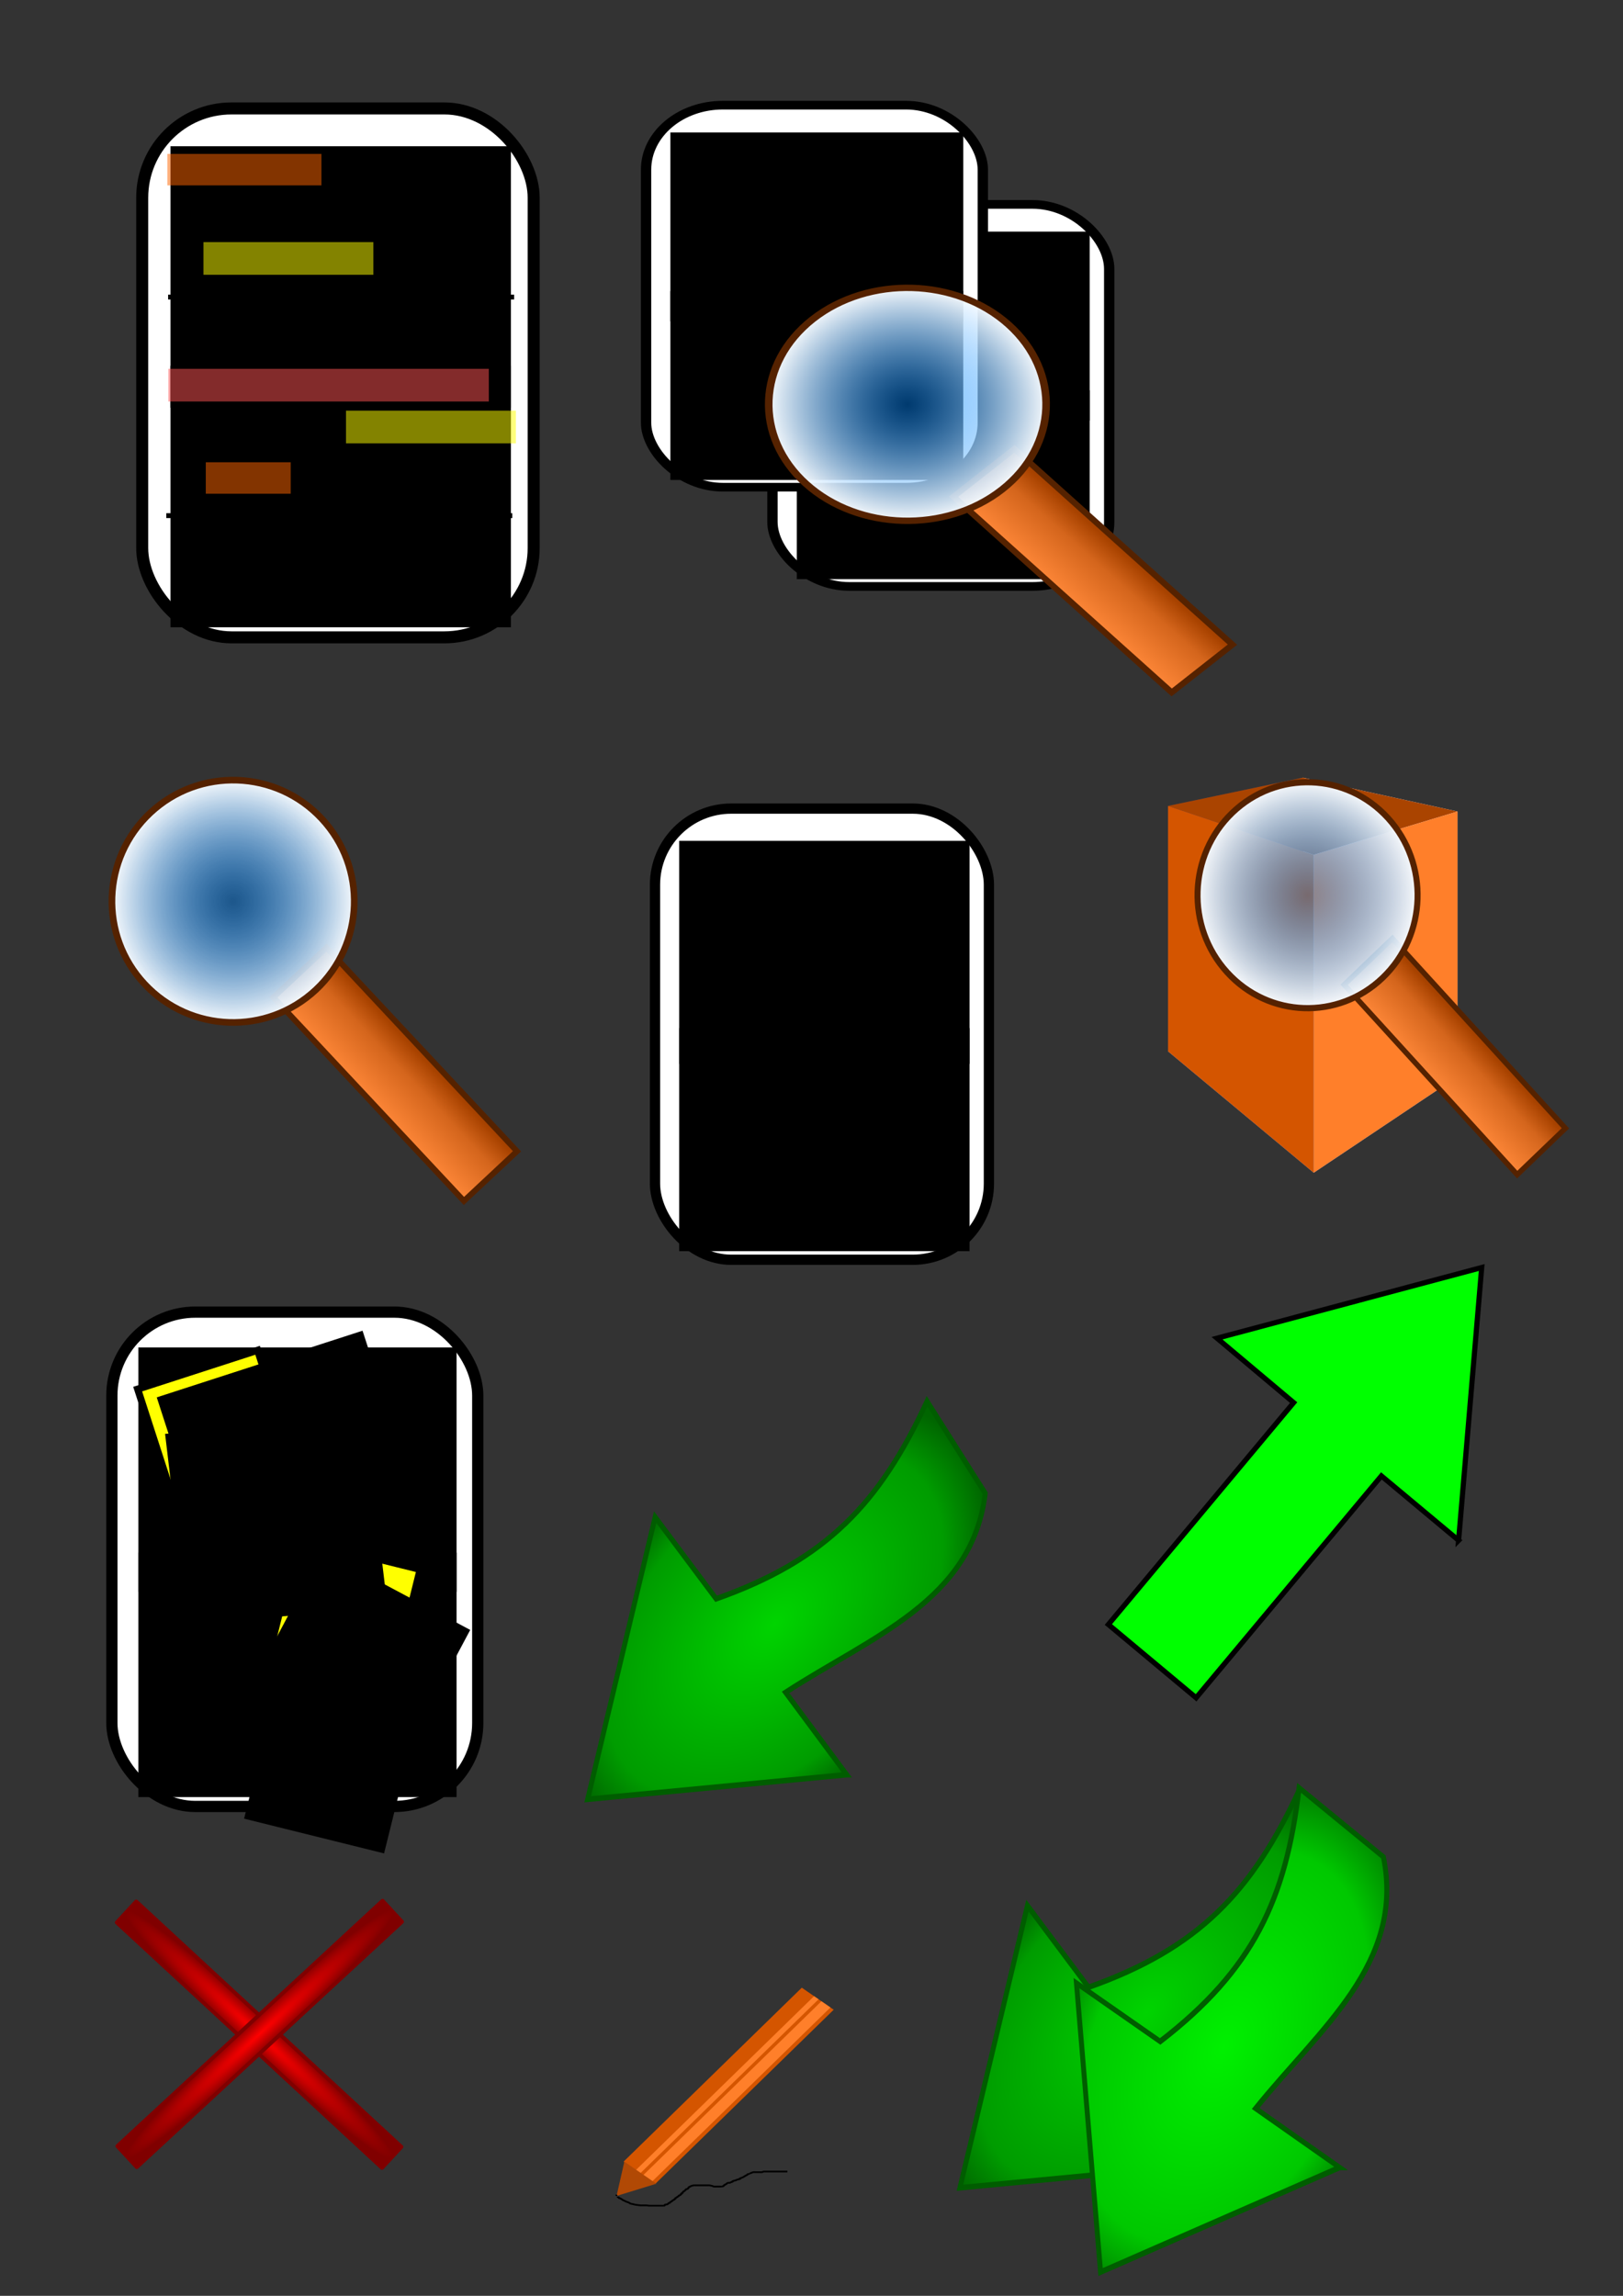 <?xml version="1.0" encoding="UTF-8" standalone="no"?>
<!-- Created with Inkscape (http://www.inkscape.org/) -->

<svg
   xmlns:dc="http://purl.org/dc/elements/1.1/"
   xmlns:cc="http://creativecommons.org/ns#"
   xmlns:rdf="http://www.w3.org/1999/02/22-rdf-syntax-ns#"
   xmlns:svg="http://www.w3.org/2000/svg"
   xmlns="http://www.w3.org/2000/svg"
   xmlns:xlink="http://www.w3.org/1999/xlink"
   xmlns:sodipodi="http://sodipodi.sourceforge.net/DTD/sodipodi-0.dtd"
   xmlns:inkscape="http://www.inkscape.org/namespaces/inkscape"
   width="744.094"
   height="1052.362"
   id="svg2"
   version="1.1"
   inkscape:version="0.47 r22583"
   sodipodi:docname="icons.svg">
  <rect width="100%" height="100%" fill="#333333" stroke="none"/>
  <defs
     id="defs4">
    <linearGradient
       id="linearGradient3788">
      <stop
         id="stop3790"
         offset="0"
         style="stop-color:#ff0000;stop-opacity:1;" />
      <stop
         style="stop-color:#800000;stop-opacity:1;"
         offset="1"
         id="stop3796" />
    </linearGradient>
    <linearGradient
       id="linearGradient3725">
      <stop
         style="stop-color:#0086ff;stop-opacity:0.433;"
         offset="0"
         id="stop3727" />
      <stop
         style="stop-color:#ffffff;stop-opacity:1;"
         offset="1"
         id="stop3729" />
    </linearGradient>
    <linearGradient
       id="linearGradient3709">
      <stop
         style="stop-color:#ff8839;stop-opacity:1;"
         offset="0"
         id="stop3711" />
      <stop
         id="stop3723"
         offset="0.601"
         style="stop-color:#d4651c;stop-opacity:1;" />
      <stop
         id="stop3721"
         offset="0.891"
         style="stop-color:#a94300;stop-opacity:1;" />
      <stop
         style="stop-color:#993d00;stop-opacity:1;"
         offset="1"
         id="stop3713" />
    </linearGradient>
    <linearGradient
       id="linearGradient3649">
      <stop
         id="stop3665"
         offset="0"
         style="stop-color:#00d400;stop-opacity:1;" />
      <stop
         style="stop-color:#009c00;stop-opacity:1;"
         offset="0.792"
         id="stop3683" />
      <stop
         style="stop-color:#006500;stop-opacity:1;"
         offset="1"
         id="stop3653" />
    </linearGradient>
    <inkscape:perspective
       sodipodi:type="inkscape:persp3d"
       inkscape:vp_x="NaN : NaN : 1"
       inkscape:vp_y="NaN : NaN : 0"
       inkscape:vp_z="NaN : NaN : 1"
       inkscape:persp3d-origin="NaN : NaN : 1"
       id="perspective10" />
    <inkscape:perspective
       id="perspective3621"
       inkscape:persp3d-origin="0.5 : 0.33333333 : 1"
       inkscape:vp_z="1 : 0.5 : 1"
       inkscape:vp_y="0 : 1000 : 0"
       inkscape:vp_x="0 : 0.5 : 1"
       sodipodi:type="inkscape:persp3d" />
    <inkscape:perspective
       id="perspective3621-1"
       inkscape:persp3d-origin="0.5 : 0.33333333 : 1"
       inkscape:vp_z="1 : 0.5 : 1"
       inkscape:vp_y="0 : 1000 : 0"
       inkscape:vp_x="0 : 0.5 : 1"
       sodipodi:type="inkscape:persp3d" />
    <radialGradient
       inkscape:collect="always"
       xlink:href="#linearGradient3649"
       id="radialGradient3671"
       cx="670.2"
       cy="566.086"
       fx="670.2"
       fy="566.086"
       r="309.516"
       gradientTransform="matrix(1,0,0,1.619,0,-350.557)"
       gradientUnits="userSpaceOnUse" />
    <radialGradient
       inkscape:collect="always"
       xlink:href="#linearGradient3649"
       id="radialGradient3685"
       gradientUnits="userSpaceOnUse"
       gradientTransform="matrix(1,0,0,1.619,574.669,613.847)"
       cx="670.2"
       cy="566.086"
       fx="670.2"
       fy="566.086"
       r="309.516" />
    <inkscape:perspective
       id="perspective3779"
       inkscape:persp3d-origin="0.5 : 0.33333333 : 1"
       inkscape:vp_z="1 : 0.5 : 1"
       inkscape:vp_y="0 : 1000 : 0"
       inkscape:vp_x="0 : 0.5 : 1"
       sodipodi:type="inkscape:persp3d" />
    <inkscape:perspective
       id="perspective3831"
       inkscape:persp3d-origin="0.5 : 0.33333333 : 1"
       inkscape:vp_z="1 : 0.5 : 1"
       inkscape:vp_y="0 : 1000 : 0"
       inkscape:vp_x="0 : 0.5 : 1"
       sodipodi:type="inkscape:persp3d" />
    <inkscape:perspective
       id="perspective3900"
       inkscape:persp3d-origin="0.5 : 0.33333333 : 1"
       inkscape:vp_z="1 : 0.5 : 1"
       inkscape:vp_y="0 : 1000 : 0"
       inkscape:vp_x="0 : 0.5 : 1"
       sodipodi:type="inkscape:persp3d" />
    <linearGradient
       inkscape:collect="always"
       xlink:href="#linearGradient3709-3"
       id="linearGradient3886-6"
       gradientUnits="userSpaceOnUse"
       x1="-94.895"
       y1="748.853"
       x2="23.676"
       y2="748.853"
       gradientTransform="matrix(0.733,0,0,0.733,-123.667,324.38)" />
    <linearGradient
       id="linearGradient3709-3">
      <stop
         style="stop-color:#ff8839;stop-opacity:1;"
         offset="0"
         id="stop3711-8" />
      <stop
         id="stop3723-3"
         offset="0.601"
         style="stop-color:#d4651c;stop-opacity:1;" />
      <stop
         id="stop3721-4"
         offset="0.891"
         style="stop-color:#a94300;stop-opacity:1;" />
      <stop
         style="stop-color:#993d00;stop-opacity:1;"
         offset="1"
         id="stop3713-2" />
    </linearGradient>
    <radialGradient
       inkscape:collect="always"
       xlink:href="#linearGradient3725-8"
       id="radialGradient3747-7"
       gradientUnits="userSpaceOnUse"
       cx="151.429"
       cy="263.791"
       fx="151.429"
       fy="263.791"
       r="187.857" />
    <linearGradient
       id="linearGradient3725-8">
      <stop
         style="stop-color:#0086ff;stop-opacity:0.433;"
         offset="0"
         id="stop3727-9" />
      <stop
         style="stop-color:#ffffff;stop-opacity:1;"
         offset="1"
         id="stop3729-0" />
    </linearGradient>
    <radialGradient
       r="187.857"
       fy="263.791"
       fx="151.429"
       cy="263.791"
       cx="151.429"
       gradientUnits="userSpaceOnUse"
       id="radialGradient3917"
       xlink:href="#linearGradient3725-8"
       inkscape:collect="always" />
    <inkscape:perspective
       id="perspective3962"
       inkscape:persp3d-origin="0.5 : 0.33333333 : 1"
       inkscape:vp_z="1 : 0.5 : 1"
       inkscape:vp_y="0 : 1000 : 0"
       inkscape:vp_x="0 : 0.5 : 1"
       sodipodi:type="inkscape:persp3d" />
    <linearGradient
       inkscape:collect="always"
       xlink:href="#linearGradient3709"
       id="linearGradient4048"
       gradientUnits="userSpaceOnUse"
       gradientTransform="matrix(0.733,0,0,0.733,-123.667,324.38)"
       x1="-94.895"
       y1="748.853"
       x2="23.676"
       y2="748.853" />
    <radialGradient
       inkscape:collect="always"
       xlink:href="#linearGradient3725"
       id="radialGradient4050"
       gradientUnits="userSpaceOnUse"
       cx="151.429"
       cy="263.791"
       fx="151.429"
       fy="263.791"
       r="187.857" />
    <inkscape:perspective
       id="perspective4158"
       inkscape:persp3d-origin="0.5 : 0.33333333 : 1"
       inkscape:vp_z="1 : 0.5 : 1"
       inkscape:vp_y="0 : 1000 : 0"
       inkscape:vp_x="0 : 0.5 : 1"
       sodipodi:type="inkscape:persp3d" />
    <linearGradient
       id="linearGradient3709-3-8">
      <stop
         style="stop-color:#ff8839;stop-opacity:1;"
         offset="0"
         id="stop3711-8-4" />
      <stop
         id="stop3723-3-3"
         offset="0.601"
         style="stop-color:#d4651c;stop-opacity:1;" />
      <stop
         id="stop3721-4-9"
         offset="0.891"
         style="stop-color:#a94300;stop-opacity:1;" />
      <stop
         style="stop-color:#993d00;stop-opacity:1;"
         offset="1"
         id="stop3713-2-9" />
    </linearGradient>
    <radialGradient
       r="187.857"
       fy="263.791"
       fx="151.429"
       cy="263.791"
       cx="151.429"
       gradientUnits="userSpaceOnUse"
       id="radialGradient3917-6"
       xlink:href="#linearGradient3725-8-9"
       inkscape:collect="always" />
    <linearGradient
       id="linearGradient3725-8-9">
      <stop
         style="stop-color:#0086ff;stop-opacity:0.433;"
         offset="0"
         id="stop3727-9-7" />
      <stop
         style="stop-color:#ffffff;stop-opacity:1;"
         offset="1"
         id="stop3729-0-7" />
    </linearGradient>
    <linearGradient
       inkscape:collect="always"
       xlink:href="#linearGradient3709-3-8"
       id="linearGradient4224"
       gradientUnits="userSpaceOnUse"
       gradientTransform="matrix(0.733,0,0,0.733,-123.667,324.38)"
       x1="-94.895"
       y1="748.853"
       x2="23.676"
       y2="748.853" />
    <radialGradient
       inkscape:collect="always"
       xlink:href="#linearGradient3725-8-9"
       id="radialGradient4226"
       gradientUnits="userSpaceOnUse"
       cx="151.429"
       cy="263.791"
       fx="151.429"
       fy="263.791"
       r="187.857" />
    <inkscape:perspective
       id="perspective4238"
       inkscape:persp3d-origin="0.5 : 0.33333333 : 1"
       inkscape:vp_z="1 : 0.5 : 1"
       inkscape:vp_y="0 : 1000 : 0"
       inkscape:vp_x="0 : 0.5 : 1"
       sodipodi:type="inkscape:persp3d" />
    <inkscape:perspective
       id="perspective4286"
       inkscape:persp3d-origin="0.5 : 0.33333333 : 1"
       inkscape:vp_z="1 : 0.5 : 1"
       inkscape:vp_y="0 : 1000 : 0"
       inkscape:vp_x="0 : 0.5 : 1"
       sodipodi:type="inkscape:persp3d" />
    <inkscape:perspective
       id="perspective4317"
       inkscape:persp3d-origin="0.5 : 0.33333333 : 1"
       inkscape:vp_z="1 : 0.5 : 1"
       inkscape:vp_y="0 : 1000 : 0"
       inkscape:vp_x="0 : 0.5 : 1"
       sodipodi:type="inkscape:persp3d" />
    <inkscape:perspective
       id="perspective4348"
       inkscape:persp3d-origin="0.5 : 0.33333333 : 1"
       inkscape:vp_z="1 : 0.5 : 1"
       inkscape:vp_y="0 : 1000 : 0"
       inkscape:vp_x="0 : 0.5 : 1"
       sodipodi:type="inkscape:persp3d" />
    <inkscape:perspective
       id="perspective4379"
       inkscape:persp3d-origin="0.5 : 0.33333333 : 1"
       inkscape:vp_z="1 : 0.5 : 1"
       inkscape:vp_y="0 : 1000 : 0"
       inkscape:vp_x="0 : 0.5 : 1"
       sodipodi:type="inkscape:persp3d" />
    <inkscape:perspective
       id="perspective4432"
       inkscape:persp3d-origin="0.5 : 0.33333333 : 1"
       inkscape:vp_z="1 : 0.5 : 1"
       inkscape:vp_y="0 : 1000 : 0"
       inkscape:vp_x="0 : 0.5 : 1"
       sodipodi:type="inkscape:persp3d" />
    <inkscape:perspective
       id="perspective4547"
       inkscape:persp3d-origin="0.5 : 0.33333333 : 1"
       inkscape:vp_z="1 : 0.5 : 1"
       inkscape:vp_y="0 : 1000 : 0"
       inkscape:vp_x="0 : 0.5 : 1"
       sodipodi:type="inkscape:persp3d" />
    <inkscape:perspective
       id="perspective4779"
       inkscape:persp3d-origin="0.5 : 0.33333333 : 1"
       inkscape:vp_z="1 : 0.5 : 1"
       inkscape:vp_y="0 : 1000 : 0"
       inkscape:vp_x="0 : 0.5 : 1"
       sodipodi:type="inkscape:persp3d" />
    <inkscape:perspective
       id="perspective4779-7"
       inkscape:persp3d-origin="0.5 : 0.33333333 : 1"
       inkscape:vp_z="1 : 0.5 : 1"
       inkscape:vp_y="0 : 1000 : 0"
       inkscape:vp_x="0 : 0.5 : 1"
       sodipodi:type="inkscape:persp3d" />
    <inkscape:perspective
       id="perspective4825"
       inkscape:persp3d-origin="0.5 : 0.33333333 : 1"
       inkscape:vp_z="1 : 0.5 : 1"
       inkscape:vp_y="0 : 1000 : 0"
       inkscape:vp_x="0 : 0.5 : 1"
       sodipodi:type="inkscape:persp3d" />
    <inkscape:perspective
       id="perspective4886"
       inkscape:persp3d-origin="0.5 : 0.33333333 : 1"
       inkscape:vp_z="1 : 0.5 : 1"
       inkscape:vp_y="0 : 1000 : 0"
       inkscape:vp_x="0 : 0.5 : 1"
       sodipodi:type="inkscape:persp3d" />
    <inkscape:perspective
       id="perspective4908"
       inkscape:persp3d-origin="0.5 : 0.33333333 : 1"
       inkscape:vp_z="1 : 0.5 : 1"
       inkscape:vp_y="0 : 1000 : 0"
       inkscape:vp_x="0 : 0.5 : 1"
       sodipodi:type="inkscape:persp3d" />
    <inkscape:perspective
       id="perspective4932"
       inkscape:persp3d-origin="0.5 : 0.33333333 : 1"
       inkscape:vp_z="1 : 0.5 : 1"
       inkscape:vp_y="0 : 1000 : 0"
       inkscape:vp_x="0 : 0.5 : 1"
       sodipodi:type="inkscape:persp3d" />
    <inkscape:perspective
       id="perspective4932-0"
       inkscape:persp3d-origin="0.5 : 0.33333333 : 1"
       inkscape:vp_z="1 : 0.5 : 1"
       inkscape:vp_y="0 : 1000 : 0"
       inkscape:vp_x="0 : 0.5 : 1"
       sodipodi:type="inkscape:persp3d" />
    <inkscape:perspective
       id="perspective3004"
       inkscape:persp3d-origin="0.5 : 0.33333333 : 1"
       inkscape:vp_z="1 : 0.5 : 1"
       inkscape:vp_y="0 : 1000 : 0"
       inkscape:vp_x="0 : 0.5 : 1"
       sodipodi:type="inkscape:persp3d" />
    <inkscape:perspective
       id="perspective3004-7"
       inkscape:persp3d-origin="0.5 : 0.33333333 : 1"
       inkscape:vp_z="1 : 0.5 : 1"
       inkscape:vp_y="0 : 1000 : 0"
       inkscape:vp_x="0 : 0.5 : 1"
       sodipodi:type="inkscape:persp3d" />
    <inkscape:perspective
       id="perspective3035"
       inkscape:persp3d-origin="0.5 : 0.33333333 : 1"
       inkscape:vp_z="1 : 0.5 : 1"
       inkscape:vp_y="0 : 1000 : 0"
       inkscape:vp_x="0 : 0.5 : 1"
       sodipodi:type="inkscape:persp3d" />
    <radialGradient
       inkscape:collect="always"
       xlink:href="#linearGradient3788"
       id="radialGradient3786"
       cx="900.046"
       cy="717.497"
       fx="900.046"
       fy="717.497"
       r="83.718"
       gradientTransform="matrix(1,0,0,0.089,243.635,-147.029)"
       gradientUnits="userSpaceOnUse" />
    <inkscape:perspective
       id="perspective3806"
       inkscape:persp3d-origin="0.5 : 0.33333333 : 1"
       inkscape:vp_z="1 : 0.5 : 1"
       inkscape:vp_y="0 : 1000 : 0"
       inkscape:vp_x="0 : 0.5 : 1"
       sodipodi:type="inkscape:persp3d" />
    <radialGradient
       inkscape:collect="always"
       xlink:href="#linearGradient3788-2"
       id="radialGradient3786-5"
       cx="900.046"
       cy="717.497"
       fx="900.046"
       fy="717.497"
       r="83.718"
       gradientTransform="matrix(1,0,0,0.089,247.9,-148.148)"
       gradientUnits="userSpaceOnUse" />
    <linearGradient
       id="linearGradient3788-2">
      <stop
         id="stop3790-3"
         offset="0"
         style="stop-color:#ff0000;stop-opacity:1;" />
      <stop
         style="stop-color:#800000;stop-opacity:1;"
         offset="1"
         id="stop3796-1" />
    </linearGradient>
    <radialGradient
       r="83.718"
       fy="717.497"
       fx="900.046"
       cy="717.497"
       cx="900.046"
       gradientTransform="matrix(1,0,0,0.089,-1072.28,1069.828)"
       gradientUnits="userSpaceOnUse"
       id="radialGradient3815"
       xlink:href="#linearGradient3788-2"
       inkscape:collect="always" />
    <inkscape:perspective
       id="perspective3848"
       inkscape:persp3d-origin="0.5 : 0.33333333 : 1"
       inkscape:vp_z="1 : 0.5 : 1"
       inkscape:vp_y="0 : 1000 : 0"
       inkscape:vp_x="0 : 0.5 : 1"
       sodipodi:type="inkscape:persp3d" />
    <inkscape:perspective
       id="perspective3909"
       inkscape:persp3d-origin="0.5 : 0.33333333 : 1"
       inkscape:vp_z="1 : 0.5 : 1"
       inkscape:vp_y="0 : 1000 : 0"
       inkscape:vp_x="0 : 0.5 : 1"
       sodipodi:type="inkscape:persp3d" />
    <linearGradient
       id="linearGradient3709-3-8-6">
      <stop
         style="stop-color:#ff8839;stop-opacity:1;"
         offset="0"
         id="stop3711-8-4-2" />
      <stop
         id="stop3723-3-3-4"
         offset="0.601"
         style="stop-color:#d4651c;stop-opacity:1;" />
      <stop
         id="stop3721-4-9-5"
         offset="0.891"
         style="stop-color:#a94300;stop-opacity:1;" />
      <stop
         style="stop-color:#993d00;stop-opacity:1;"
         offset="1"
         id="stop3713-2-9-8" />
    </linearGradient>
    <linearGradient
       id="linearGradient3725-8-9-1">
      <stop
         style="stop-color:#0086ff;stop-opacity:0.433;"
         offset="0"
         id="stop3727-9-7-2" />
      <stop
         style="stop-color:#ffffff;stop-opacity:1;"
         offset="1"
         id="stop3729-0-7-1" />
    </linearGradient>
    <inkscape:perspective
       id="perspective3991"
       inkscape:persp3d-origin="0.5 : 0.33333333 : 1"
       inkscape:vp_z="1 : 0.5 : 1"
       inkscape:vp_y="0 : 1000 : 0"
       inkscape:vp_x="0 : 0.5 : 1"
       sodipodi:type="inkscape:persp3d" />
    <radialGradient
       inkscape:collect="always"
       xlink:href="#linearGradient3649-6"
       id="radialGradient3671-8"
       cx="670.2"
       cy="566.086"
       fx="670.2"
       fy="566.086"
       r="309.516"
       gradientTransform="matrix(1,0,0,1.619,0,-350.557)"
       gradientUnits="userSpaceOnUse" />
    <linearGradient
       id="linearGradient3649-6">
      <stop
         id="stop3665-9"
         offset="0"
         style="stop-color:#00d400;stop-opacity:1;" />
      <stop
         style="stop-color:#009c00;stop-opacity:1;"
         offset="0.792"
         id="stop3683-8" />
      <stop
         style="stop-color:#006500;stop-opacity:1;"
         offset="1"
         id="stop3653-6" />
    </linearGradient>
    <radialGradient
       inkscape:collect="always"
       xlink:href="#linearGradient3649-6"
       id="radialGradient3685-6"
       gradientUnits="userSpaceOnUse"
       gradientTransform="matrix(1,0,0,1.619,574.669,613.847)"
       cx="670.2"
       cy="566.086"
       fx="670.2"
       fy="566.086"
       r="309.516" />
    <linearGradient
       id="linearGradient4001">
      <stop
         id="stop4003"
         offset="0"
         style="stop-color:#00d400;stop-opacity:1;" />
      <stop
         style="stop-color:#009c00;stop-opacity:1;"
         offset="0.792"
         id="stop4005" />
      <stop
         style="stop-color:#006500;stop-opacity:1;"
         offset="1"
         id="stop4007" />
    </linearGradient>
    <radialGradient
       r="309.516"
       fy="566.086"
       fx="670.2"
       cy="566.086"
       cx="670.2"
       gradientTransform="matrix(1,0,0,1.619,574.669,613.847)"
       gradientUnits="userSpaceOnUse"
       id="radialGradient4011"
       xlink:href="#linearGradient3649-6"
       inkscape:collect="always" />
    <inkscape:perspective
       id="perspective3073"
       inkscape:persp3d-origin="0.5 : 0.33333333 : 1"
       inkscape:vp_z="1 : 0.5 : 1"
       inkscape:vp_y="0 : 1000 : 0"
       inkscape:vp_x="0 : 0.5 : 1"
       sodipodi:type="inkscape:persp3d" />
    <radialGradient
       inkscape:collect="always"
       xlink:href="#linearGradient3649-7"
       id="radialGradient3671-1"
       cx="670.2"
       cy="566.086"
       fx="670.2"
       fy="566.086"
       r="309.516"
       gradientTransform="matrix(1,0,0,1.619,0,-350.557)"
       gradientUnits="userSpaceOnUse" />
    <linearGradient
       id="linearGradient3649-7">
      <stop
         id="stop3665-4"
         offset="0"
         style="stop-color:#00d400;stop-opacity:1;" />
      <stop
         style="stop-color:#009c00;stop-opacity:1;"
         offset="0.792"
         id="stop3683-0" />
      <stop
         style="stop-color:#006500;stop-opacity:1;"
         offset="1"
         id="stop3653-9" />
    </linearGradient>
    <radialGradient
       inkscape:collect="always"
       xlink:href="#linearGradient3649-7"
       id="radialGradient3685-4"
       gradientUnits="userSpaceOnUse"
       gradientTransform="matrix(1,0,0,1.619,574.669,613.847)"
       cx="670.2"
       cy="566.086"
       fx="670.2"
       fy="566.086"
       r="309.516" />
    <linearGradient
       id="linearGradient3083">
      <stop
         id="stop3085"
         offset="0"
         style="stop-color:#00d400;stop-opacity:1;" />
      <stop
         style="stop-color:#009c00;stop-opacity:1;"
         offset="0.792"
         id="stop3087" />
      <stop
         style="stop-color:#006500;stop-opacity:1;"
         offset="1"
         id="stop3089" />
    </linearGradient>
    <radialGradient
       r="309.516"
       fy="566.086"
       fx="670.2"
       cy="566.086"
       cx="670.2"
       gradientTransform="matrix(1,0,0,1.619,574.669,613.847)"
       gradientUnits="userSpaceOnUse"
       id="radialGradient3093"
       xlink:href="#linearGradient3649-7"
       inkscape:collect="always" />
    <inkscape:perspective
       id="perspective3073-2"
       inkscape:persp3d-origin="0.5 : 0.33333333 : 1"
       inkscape:vp_z="1 : 0.5 : 1"
       inkscape:vp_y="0 : 1000 : 0"
       inkscape:vp_x="0 : 0.5 : 1"
       sodipodi:type="inkscape:persp3d" />
    <radialGradient
       inkscape:collect="always"
       xlink:href="#linearGradient3649-5"
       id="radialGradient3671-4"
       cx="670.2"
       cy="566.086"
       fx="670.2"
       fy="566.086"
       r="309.516"
       gradientTransform="matrix(1,0,0,1.619,0,-350.557)"
       gradientUnits="userSpaceOnUse" />
    <linearGradient
       id="linearGradient3649-5">
      <stop
         id="stop3665-5"
         offset="0"
         style="stop-color:#00d400;stop-opacity:1;" />
      <stop
         style="stop-color:#009c00;stop-opacity:1;"
         offset="0.792"
         id="stop3683-1" />
      <stop
         style="stop-color:#006500;stop-opacity:1;"
         offset="1"
         id="stop3653-7" />
    </linearGradient>
    <radialGradient
       inkscape:collect="always"
       xlink:href="#linearGradient3649-5"
       id="radialGradient3685-1"
       gradientUnits="userSpaceOnUse"
       gradientTransform="matrix(1,0,0,1.619,574.669,613.847)"
       cx="670.2"
       cy="566.086"
       fx="670.2"
       fy="566.086"
       r="309.516" />
    <linearGradient
       id="linearGradient3083-1">
      <stop
         id="stop3085-5"
         offset="0"
         style="stop-color:#00d400;stop-opacity:1;" />
      <stop
         style="stop-color:#009c00;stop-opacity:1;"
         offset="0.792"
         id="stop3087-2" />
      <stop
         style="stop-color:#006500;stop-opacity:1;"
         offset="1"
         id="stop3089-7" />
    </linearGradient>
    <radialGradient
       r="309.516"
       fy="566.086"
       fx="670.2"
       cy="566.086"
       cx="670.2"
       gradientTransform="matrix(1,0,0,1.619,574.669,613.847)"
       gradientUnits="userSpaceOnUse"
       id="radialGradient3093-6"
       xlink:href="#linearGradient3649-5"
       inkscape:collect="always" />
    <inkscape:perspective
       id="perspective3073-23"
       inkscape:persp3d-origin="0.5 : 0.33333333 : 1"
       inkscape:vp_z="1 : 0.5 : 1"
       inkscape:vp_y="0 : 1000 : 0"
       inkscape:vp_x="0 : 0.5 : 1"
       sodipodi:type="inkscape:persp3d" />
    <radialGradient
       inkscape:collect="always"
       xlink:href="#linearGradient3649-2"
       id="radialGradient3671-2"
       cx="670.2"
       cy="566.086"
       fx="670.2"
       fy="566.086"
       r="309.516"
       gradientTransform="matrix(1,0,0,1.619,0,-350.557)"
       gradientUnits="userSpaceOnUse" />
    <linearGradient
       id="linearGradient3649-2">
      <stop
         id="stop3665-1"
         offset="0"
         style="stop-color:#00f000;stop-opacity:1;" />
      <stop
         style="stop-color:#00c800;stop-opacity:1;"
         offset="0.792"
         id="stop3683-6" />
      <stop
         style="stop-color:#008c00;stop-opacity:1;"
         offset="1"
         id="stop3653-8" />
    </linearGradient>
    <radialGradient
       inkscape:collect="always"
       xlink:href="#linearGradient3649-2"
       id="radialGradient3685-5"
       gradientUnits="userSpaceOnUse"
       gradientTransform="matrix(1,0,0,1.619,574.669,613.847)"
       cx="670.2"
       cy="566.086"
       fx="670.2"
       fy="566.086"
       r="309.516" />
    <linearGradient
       id="linearGradient3083-7">
      <stop
         id="stop3085-6"
         offset="0"
         style="stop-color:#00d400;stop-opacity:1;" />
      <stop
         style="stop-color:#009c00;stop-opacity:1;"
         offset="0.792"
         id="stop3087-1" />
      <stop
         style="stop-color:#006500;stop-opacity:1;"
         offset="1"
         id="stop3089-8" />
    </linearGradient>
    <radialGradient
       r="309.516"
       fy="566.086"
       fx="670.2"
       cy="566.086"
       cx="670.2"
       gradientTransform="matrix(1,0,0,1.619,574.669,613.847)"
       gradientUnits="userSpaceOnUse"
       id="radialGradient3093-9"
       xlink:href="#linearGradient3649-2"
       inkscape:collect="always" />
    <radialGradient
       inkscape:collect="always"
       xlink:href="#linearGradient3649-7"
       id="radialGradient3202"
       gradientUnits="userSpaceOnUse"
       gradientTransform="matrix(1,0,0,1.619,574.669,613.847)"
       cx="670.2"
       cy="566.086"
       fx="670.2"
       fy="566.086"
       r="309.516" />
    <radialGradient
       inkscape:collect="always"
       xlink:href="#linearGradient3649-7"
       id="radialGradient3204"
       gradientUnits="userSpaceOnUse"
       gradientTransform="matrix(1,0,0,1.619,0,-350.557)"
       cx="670.2"
       cy="566.086"
       fx="670.2"
       fy="566.086"
       r="309.516" />
    <radialGradient
       inkscape:collect="always"
       xlink:href="#linearGradient3649-5"
       id="radialGradient3206"
       gradientUnits="userSpaceOnUse"
       gradientTransform="matrix(1,0,0,1.619,574.669,613.847)"
       cx="670.2"
       cy="566.086"
       fx="670.2"
       fy="566.086"
       r="309.516" />
    <radialGradient
       inkscape:collect="always"
       xlink:href="#linearGradient3649-5"
       id="radialGradient3208"
       gradientUnits="userSpaceOnUse"
       gradientTransform="matrix(1,0,0,1.619,0,-350.557)"
       cx="670.2"
       cy="566.086"
       fx="670.2"
       fy="566.086"
       r="309.516" />
    <radialGradient
       inkscape:collect="always"
       xlink:href="#linearGradient3649-2"
       id="radialGradient3210"
       gradientUnits="userSpaceOnUse"
       gradientTransform="matrix(1,0,0,1.619,574.669,613.847)"
       cx="670.2"
       cy="566.086"
       fx="670.2"
       fy="566.086"
       r="309.516" />
    <radialGradient
       inkscape:collect="always"
       xlink:href="#linearGradient3649-2"
       id="radialGradient3212"
       gradientUnits="userSpaceOnUse"
       gradientTransform="matrix(1,0,0,1.619,0,-350.557)"
       cx="670.2"
       cy="566.086"
       fx="670.2"
       fy="566.086"
       r="309.516" />
    <inkscape:perspective
       id="perspective3222"
       inkscape:persp3d-origin="0.5 : 0.33333333 : 1"
       inkscape:vp_z="1 : 0.5 : 1"
       inkscape:vp_y="0 : 1000 : 0"
       inkscape:vp_x="0 : 0.5 : 1"
       sodipodi:type="inkscape:persp3d" />
    <radialGradient
       inkscape:collect="always"
       xlink:href="#linearGradient3649-7-4"
       id="radialGradient3204-5"
       gradientUnits="userSpaceOnUse"
       gradientTransform="matrix(1,0,0,1.619,0,-350.557)"
       cx="670.2"
       cy="566.086"
       fx="670.2"
       fy="566.086"
       r="309.516" />
    <linearGradient
       id="linearGradient3649-7-4">
      <stop
         id="stop3665-4-3"
         offset="0"
         style="stop-color:#00d400;stop-opacity:1;" />
      <stop
         style="stop-color:#009c00;stop-opacity:1;"
         offset="0.792"
         id="stop3683-0-1" />
      <stop
         style="stop-color:#006500;stop-opacity:1;"
         offset="1"
         id="stop3653-9-2" />
    </linearGradient>
    <radialGradient
       inkscape:collect="always"
       xlink:href="#linearGradient3649-7-4"
       id="radialGradient3202-3"
       gradientUnits="userSpaceOnUse"
       gradientTransform="matrix(1,0,0,1.619,574.669,613.847)"
       cx="670.2"
       cy="566.086"
       fx="670.2"
       fy="566.086"
       r="309.516" />
    <linearGradient
       id="linearGradient3232">
      <stop
         id="stop3234"
         offset="0"
         style="stop-color:#00d400;stop-opacity:1;" />
      <stop
         style="stop-color:#009c00;stop-opacity:1;"
         offset="0.792"
         id="stop3236" />
      <stop
         style="stop-color:#006500;stop-opacity:1;"
         offset="1"
         id="stop3238" />
    </linearGradient>
    <radialGradient
       inkscape:collect="always"
       xlink:href="#linearGradient3649-5-4"
       id="radialGradient3208-3"
       gradientUnits="userSpaceOnUse"
       gradientTransform="matrix(1,0,0,1.619,0,-350.557)"
       cx="670.2"
       cy="566.086"
       fx="670.2"
       fy="566.086"
       r="309.516" />
    <linearGradient
       id="linearGradient3649-5-4">
      <stop
         id="stop3665-5-1"
         offset="0"
         style="stop-color:#00d400;stop-opacity:1;" />
      <stop
         style="stop-color:#009c00;stop-opacity:1;"
         offset="0.792"
         id="stop3683-1-1" />
      <stop
         style="stop-color:#006500;stop-opacity:1;"
         offset="1"
         id="stop3653-7-3" />
    </linearGradient>
    <radialGradient
       inkscape:collect="always"
       xlink:href="#linearGradient3649-5-4"
       id="radialGradient3206-8"
       gradientUnits="userSpaceOnUse"
       gradientTransform="matrix(1,0,0,1.619,574.669,613.847)"
       cx="670.2"
       cy="566.086"
       fx="670.2"
       fy="566.086"
       r="309.516" />
    <linearGradient
       id="linearGradient3246">
      <stop
         id="stop3248"
         offset="0"
         style="stop-color:#00d400;stop-opacity:1;" />
      <stop
         style="stop-color:#009c00;stop-opacity:1;"
         offset="0.792"
         id="stop3250" />
      <stop
         style="stop-color:#006500;stop-opacity:1;"
         offset="1"
         id="stop3252" />
    </linearGradient>
    <radialGradient
       inkscape:collect="always"
       xlink:href="#linearGradient3649-2-4"
       id="radialGradient3212-7"
       gradientUnits="userSpaceOnUse"
       gradientTransform="matrix(1,0,0,1.619,0,-350.557)"
       cx="670.2"
       cy="566.086"
       fx="670.2"
       fy="566.086"
       r="309.516" />
    <linearGradient
       id="linearGradient3649-2-4">
      <stop
         id="stop3665-1-2"
         offset="0"
         style="stop-color:#00d400;stop-opacity:1;" />
      <stop
         style="stop-color:#009c00;stop-opacity:1;"
         offset="0.792"
         id="stop3683-6-7" />
      <stop
         style="stop-color:#006500;stop-opacity:1;"
         offset="1"
         id="stop3653-8-7" />
    </linearGradient>
    <radialGradient
       inkscape:collect="always"
       xlink:href="#linearGradient3649-2-4"
       id="radialGradient3210-9"
       gradientUnits="userSpaceOnUse"
       gradientTransform="matrix(1,0,0,1.619,574.669,613.847)"
       cx="670.2"
       cy="566.086"
       fx="670.2"
       fy="566.086"
       r="309.516" />
    <linearGradient
       id="linearGradient3260">
      <stop
         id="stop3262"
         offset="0"
         style="stop-color:#00d400;stop-opacity:1;" />
      <stop
         style="stop-color:#009c00;stop-opacity:1;"
         offset="0.792"
         id="stop3264" />
      <stop
         style="stop-color:#006500;stop-opacity:1;"
         offset="1"
         id="stop3266" />
    </linearGradient>
    <radialGradient
       r="309.516"
       fy="566.086"
       fx="670.2"
       cy="566.086"
       cx="670.2"
       gradientTransform="matrix(1,0,0,1.619,0,-350.557)"
       gradientUnits="userSpaceOnUse"
       id="radialGradient3275"
       xlink:href="#linearGradient3649-2-4"
       inkscape:collect="always" />
    <radialGradient
       inkscape:collect="always"
       xlink:href="#linearGradient3649-5"
       id="radialGradient3159"
       gradientUnits="userSpaceOnUse"
       gradientTransform="matrix(1,0,0,1.619,574.669,613.847)"
       cx="670.2"
       cy="566.086"
       fx="670.2"
       fy="566.086"
       r="309.516" />
    <radialGradient
       inkscape:collect="always"
       xlink:href="#linearGradient3649-5"
       id="radialGradient3161"
       gradientUnits="userSpaceOnUse"
       gradientTransform="matrix(1,0,0,1.619,0,-350.557)"
       cx="670.2"
       cy="566.086"
       fx="670.2"
       fy="566.086"
       r="309.516" />
    <radialGradient
       inkscape:collect="always"
       xlink:href="#linearGradient3649-2"
       id="radialGradient3163"
       gradientUnits="userSpaceOnUse"
       gradientTransform="matrix(1,0,0,1.619,574.669,613.847)"
       cx="670.2"
       cy="566.086"
       fx="670.2"
       fy="566.086"
       r="309.516" />
    <radialGradient
       inkscape:collect="always"
       xlink:href="#linearGradient3649-2"
       id="radialGradient3165"
       gradientUnits="userSpaceOnUse"
       gradientTransform="matrix(1,0,0,1.619,0,-350.557)"
       cx="670.2"
       cy="566.086"
       fx="670.2"
       fy="566.086"
       r="309.516" />
    <inkscape:perspective
       id="perspective3961"
       inkscape:persp3d-origin="0.5 : 0.33333333 : 1"
       inkscape:vp_z="1 : 0.5 : 1"
       inkscape:vp_y="0 : 1000 : 0"
       inkscape:vp_x="0 : 0.5 : 1"
       sodipodi:type="inkscape:persp3d" />
    <radialGradient
       inkscape:collect="always"
       xlink:href="#linearGradient3649-7-7"
       id="radialGradient3204-1"
       gradientUnits="userSpaceOnUse"
       gradientTransform="matrix(1,0,0,1.619,0,-350.557)"
       cx="670.2"
       cy="566.086"
       fx="670.2"
       fy="566.086"
       r="309.516" />
    <linearGradient
       id="linearGradient3649-7-7">
      <stop
         id="stop3665-4-4"
         offset="0"
         style="stop-color:#00d400;stop-opacity:1;" />
      <stop
         style="stop-color:#009c00;stop-opacity:1;"
         offset="0.792"
         id="stop3683-0-0" />
      <stop
         style="stop-color:#006500;stop-opacity:1;"
         offset="1"
         id="stop3653-9-9" />
    </linearGradient>
    <radialGradient
       inkscape:collect="always"
       xlink:href="#linearGradient3649-7-7"
       id="radialGradient3202-4"
       gradientUnits="userSpaceOnUse"
       gradientTransform="matrix(1,0,0,1.619,574.669,613.847)"
       cx="670.2"
       cy="566.086"
       fx="670.2"
       fy="566.086"
       r="309.516" />
    <linearGradient
       id="linearGradient3971">
      <stop
         id="stop3973"
         offset="0"
         style="stop-color:#00d400;stop-opacity:1;" />
      <stop
         style="stop-color:#009c00;stop-opacity:1;"
         offset="0.792"
         id="stop3975" />
      <stop
         style="stop-color:#006500;stop-opacity:1;"
         offset="1"
         id="stop3977" />
    </linearGradient>
    <radialGradient
       inkscape:collect="always"
       xlink:href="#linearGradient3649-2-8"
       id="radialGradient3165-8"
       gradientUnits="userSpaceOnUse"
       gradientTransform="matrix(1,0,0,1.619,0,-350.557)"
       cx="670.2"
       cy="566.086"
       fx="670.2"
       fy="566.086"
       r="309.516" />
    <linearGradient
       id="linearGradient3649-2-8">
      <stop
         id="stop3665-1-24"
         offset="0"
         style="stop-color:#00f000;stop-opacity:1;" />
      <stop
         style="stop-color:#00c800;stop-opacity:1;"
         offset="0.792"
         id="stop3683-6-5" />
      <stop
         style="stop-color:#008c00;stop-opacity:1;"
         offset="1"
         id="stop3653-8-5" />
    </linearGradient>
    <radialGradient
       inkscape:collect="always"
       xlink:href="#linearGradient3649-2-8"
       id="radialGradient3163-1"
       gradientUnits="userSpaceOnUse"
       gradientTransform="matrix(1,0,0,1.619,574.669,613.847)"
       cx="670.2"
       cy="566.086"
       fx="670.2"
       fy="566.086"
       r="309.516" />
    <linearGradient
       id="linearGradient3985">
      <stop
         id="stop3987"
         offset="0"
         style="stop-color:#00f000;stop-opacity:1;" />
      <stop
         style="stop-color:#00c800;stop-opacity:1;"
         offset="0.792"
         id="stop3989" />
      <stop
         style="stop-color:#008c00;stop-opacity:1;"
         offset="1"
         id="stop3991" />
    </linearGradient>
    <radialGradient
       r="309.516"
       fy="566.086"
       fx="670.2"
       cy="566.086"
       cx="670.2"
       gradientTransform="matrix(1,0,0,1.619,0,-350.557)"
       gradientUnits="userSpaceOnUse"
       id="radialGradient3998"
       xlink:href="#linearGradient3649-2-8"
       inkscape:collect="always" />
  </defs>
  <sodipodi:namedview
     id="base"
     pagecolor="#ffffff"
     bordercolor="#666666"
     borderopacity="1.0"
     inkscape:pageopacity="0.0"
     inkscape:pageshadow="2"
     inkscape:zoom="0.7"
     inkscape:cx="604.69206"
     inkscape:cy="32.811399"
     inkscape:document-units="px"
     inkscape:current-layer="layer1"
     showgrid="false"
     showguides="true"
     inkscape:guide-bbox="true"
     inkscape:snap-bbox="false"
     inkscape:window-width="1280"
     inkscape:window-height="977"
     inkscape:window-x="1276"
     inkscape:window-y="-4"
     inkscape:window-maximized="1">
    <sodipodi:guide
       orientation="0,1"
       position="-228.571,-128.571"
       id="guide2826" />
  </sodipodi:namedview>
  <g
     inkscape:label="Layer 1"
     inkscape:groupmode="layer"
     id="layer1">
    <g
       id="g3608"
       transform="matrix(0.182,0.152,-0.152,0.182,567.841,466.316)">
      <path
         style="fill:#00ff00;fill-opacity:1;stroke:#000000;stroke-width:10;stroke-miterlimit:4;stroke-opacity:1"
         d="m 974.716,503.398 -194.5,0.031 0,558.844 -221.031,0 0,-558.844 -193.5,-0.625 152.562,-216.438 152.594,-216.469 151.938,216.75 151.938,216.75 z"
         id="path2820"
         sodipodi:nodetypes="cccccccccc" />
    </g>
    <g
       id="g3608-7"
       transform="matrix(0.144,0.194,0.173,-0.162,-88.877,750.693)"
       inkscape:export-filename="H:\KomodoEdit\Komodo Exts\SVNK\skin\default\images\commit.png"
       inkscape:export-xdpi="5.7567582"
       inkscape:export-ydpi="5.7567582"
       style="fill:url(#radialGradient3671);fill-opacity:1;stroke:#005d00;stroke-opacity:1">
      <path
         style="fill:url(#radialGradient3685);fill-opacity:1;stroke:#005d00;stroke-width:10;stroke-miterlimit:4;stroke-opacity:1"
         d="m 1549.384,1467.802 -194.5,0.031 c 34.266,198.935 116.328,398.375 -16.82,543.105 l -204.211,15.739 c 80.234,-191.575 89.728,-341.148 0,-558.844 l -193.5,-0.625 152.562,-216.438 152.594,-216.469 151.938,216.75 151.938,216.75 0,0 z"
         id="path2820-4"
         sodipodi:nodetypes="ccccccccccc"
         inkscape:export-filename="H:\KomodoEdit\Komodo Exts\SVNK\skin\default\images\update.png"
         inkscape:export-xdpi="5.7567582"
         inkscape:export-ydpi="5.7567582" />
    </g>
    <g
       id="g4015"
       transform="matrix(0.474,0,0,0.398,270.178,-32.903)"
       inkscape:export-filename="H:\KomodoEdit\Komodo Exts\SVNK\skin\default\images\diff.png"
       inkscape:export-xdpi="7.1962848"
       inkscape:export-ydpi="7.1962848">
      <g
         transform="translate(-32.047,174.286)"
         id="g3808-9">
        <rect
           style="fill:#ffffff;fill-opacity:1;stroke:#000000;stroke-width:10;stroke-miterlimit:4;stroke-opacity:1;stroke-dasharray:none"
           id="rect3749-6"
           width="325.714"
           height="440"
           x="209.19"
           y="143.791"
           ry="74.286" />
        <flowRoot
           xml:space="preserve"
           id="flowRoot3751-9"
           style="font-size:40px;font-style:normal;font-variant:normal;font-weight:normal;font-stretch:normal;fill:#000000;fill-opacity:1;stroke:#000000;font-family:Courier New;-inkscape-font-specification:Courier New"
           transform="matrix(0.135,0,0,0.182,180.365,22.24)"><flowRegion
             id="flowRegion3753-3"><rect
               id="rect3755-3"
               width="2097.144"
               height="1194.286"
               x="388.571"
               y="840.934"
               style="font-style:normal;font-variant:normal;font-weight:normal;font-stretch:normal;fill:#000000;fill-opacity:1;stroke:#000000;font-family:Courier New;-inkscape-font-specification:Courier New" /></flowRegion><flowPara
             style="font-size:144px"
             id="flowPara3759-1">SVN-K is a subversion addon-on for Komodo Edit</flowPara><flowPara
             style="font-size:36px"
             id="flowPara3763-4"> </flowPara><flowPara
             style="font-size:144px"
             id="flowPara3767-1">It means that TortoiseSVN is hooked in with the IDE. </flowPara></flowRoot>        <flowRoot
           xml:space="preserve"
           id="flowRoot3751-7-4"
           style="font-size:40px;font-style:normal;font-variant:normal;font-weight:normal;font-stretch:normal;fill:#000000;fill-opacity:1;stroke:#000000;font-family:Courier New;-inkscape-font-specification:Courier New"
           transform="matrix(0.135,0,0,0.182,180.365,204.941)"><flowRegion
             id="flowRegion3753-9-5"><rect
               id="rect3755-1-7"
               width="2097.144"
               height="1194.286"
               x="388.571"
               y="840.934"
               style="font-style:normal;font-variant:normal;font-weight:normal;font-stretch:normal;fill:#000000;fill-opacity:1;stroke:#000000;font-family:Courier New;-inkscape-font-specification:Courier New" /></flowRegion><flowPara
             style="font-size:144px"
             id="flowPara3759-9-6">SVN-K is a subversion addon-on for Komodo Edit</flowPara><flowPara
             style="font-size:36px"
             id="flowPara3763-5-3"> </flowPara><flowPara
             style="font-size:144px"
             id="flowPara3767-8-4">It means that TortoiseSVN is hooked in with the IDE. </flowPara></flowRoot>      </g>
      <g
         transform="translate(-154.286,60)"
         id="g3808">
        <rect
           style="fill:#ffffff;fill-opacity:1;stroke:#000000;stroke-width:10;stroke-miterlimit:4;stroke-opacity:1;stroke-dasharray:none"
           id="rect3749"
           width="325.714"
           height="440"
           x="209.19"
           y="143.791"
           ry="74.286" />
        <flowRoot
           xml:space="preserve"
           id="flowRoot3751"
           style="font-size:40px;font-style:normal;font-variant:normal;font-weight:normal;font-stretch:normal;fill:#000000;fill-opacity:1;stroke:#000000;font-family:Courier New;-inkscape-font-specification:Courier New"
           transform="matrix(0.135,0,0,0.182,180.365,22.24)"><flowRegion
             id="flowRegion3753"><rect
               id="rect3755"
               width="2097.144"
               height="1194.286"
               x="388.571"
               y="840.934"
               style="font-style:normal;font-variant:normal;font-weight:normal;font-stretch:normal;fill:#000000;fill-opacity:1;stroke:#000000;font-family:Courier New;-inkscape-font-specification:Courier New" /></flowRegion><flowPara
             style="font-size:144px"
             id="flowPara3759">SVN-K is a subversion addon-on for Komodo Edit</flowPara><flowPara
             style="font-size:36px"
             id="flowPara3763"> </flowPara><flowPara
             style="font-size:144px"
             id="flowPara3767">It means that TortoiseSVN is hooked in with the IDE. </flowPara></flowRoot>        <flowRoot
           xml:space="preserve"
           id="flowRoot3751-7"
           style="font-size:40px;font-style:normal;font-variant:normal;font-weight:normal;font-stretch:normal;fill:#000000;fill-opacity:1;stroke:#000000;font-family:Courier New;-inkscape-font-specification:Courier New"
           transform="matrix(0.135,0,0,0.182,180.365,204.941)"><flowRegion
             id="flowRegion3753-9"><rect
               id="rect3755-1"
               width="2097.144"
               height="1194.286"
               x="388.571"
               y="840.934"
               style="font-style:normal;font-variant:normal;font-weight:normal;font-stretch:normal;fill:#000000;fill-opacity:1;stroke:#000000;font-family:Courier New;-inkscape-font-specification:Courier New" /></flowRegion><flowPara
             style="font-size:144px"
             id="flowPara3759-9">SVN-K is a subversion addon-on for Komodo Edit</flowPara><flowPara
             style="font-size:36px"
             id="flowPara3763-5"> </flowPara><flowPara
             style="font-size:144px"
             id="flowPara3767-8">It means that TortoiseSVN is hooked in with the IDE. </flowPara></flowRoot>      </g>
      <g
         id="g3888">
        <rect
           style="fill:url(#linearGradient4048);fill-opacity:1;stroke:#552200;stroke-width:6.396;stroke-miterlimit:4;stroke-opacity:1;stroke-dasharray:none"
           id="rect3693"
           width="80.538"
           height="308.872"
           x="-190.044"
           y="718.989"
           transform="matrix(0.73,-0.683,0.683,0.73,0,0)" />
        <path
           sodipodi:type="arc"
           style="fill:url(#radialGradient4050);fill-opacity:1;stroke:#552200;stroke-width:10;stroke-miterlimit:4;stroke-opacity:1;stroke-dasharray:none"
           id="path3691"
           sodipodi:cx="151.42857"
           sodipodi:cy="263.79074"
           sodipodi:rx="182.85715"
           sodipodi:ry="182.85715"
           d="m 334.286,263.791 c 0,100.989 -81.868,182.857 -182.857,182.857 -100.989,0 -182.857,-81.868 -182.857,-182.857 0,-100.989 81.868,-182.857 182.857,-182.857 100.989,0 182.857,81.868 182.857,182.857 z"
           transform="matrix(0.536,-0.501,0.501,0.536,94.36,482.807)" />
      </g>
    </g>
    <g
       transform="matrix(0.414,0,0,0.414,-20.514,186.125)"
       id="g3888-1">
      <rect
         transform="matrix(0.73,-0.683,0.683,0.73,0,0)"
         y="718.989"
         x="-190.044"
         height="308.872"
         width="80.538"
         id="rect3693-4"
         style="fill:url(#linearGradient3886-6);fill-opacity:1;stroke:#552200;stroke-width:6.396;stroke-miterlimit:4;stroke-opacity:1;stroke-dasharray:none" />
      <path
         transform="matrix(0.536,-0.501,0.501,0.536,94.36,482.807)"
         d="m 334.286,263.791 c 0,100.989 -81.868,182.857 -182.857,182.857 -100.989,0 -182.857,-81.868 -182.857,-182.857 0,-100.989 81.868,-182.857 182.857,-182.857 100.989,0 182.857,81.868 182.857,182.857 z"
         sodipodi:ry="182.85715"
         sodipodi:rx="182.85715"
         sodipodi:cy="263.79074"
         sodipodi:cx="151.42857"
         id="path3691-0"
         style="fill:url(#radialGradient3917);fill-opacity:1;stroke:#552200;stroke-width:10;stroke-miterlimit:4;stroke-opacity:1;stroke-dasharray:none"
         sodipodi:type="arc" />
    </g>
    <g
       id="g4212"
       transform="matrix(0.376,0,0,0.386,508.626,237.49)"
       inkscape:export-filename="H:\KomodoEdit\Komodo Exts\SVNK\skin\default\images\repobrowser.png"
       inkscape:export-xdpi="9.5983057"
       inkscape:export-ydpi="9.5983057">
      <g
         transform="matrix(1.594,0,0,1.743,-188.089,-229.049)"
         id="g4142">
        <path
           id="path4124"
           style="fill:#afafde;fill-opacity:1;fill-rule:evenodd;stroke:none"
           d="m 162.857,494.713 111.429,82.715 110.006,-65.565 -118.294,-58.717 z" />
        <path
           id="path4126"
           style="fill:#353564;fill-opacity:1;fill-rule:evenodd;stroke:none"
           d="m 162.857,327.508 0,167.204 103.14,-41.566 0,-144.885 z" />
        <path
           id="path4128"
           style="fill:#e9e9ff;fill-opacity:1;fill-rule:evenodd;stroke:none"
           d="m 265.997,308.262 118.294,23.031 0,180.57 -118.294,-58.717 z" />
        <path
           id="path4130"
           style="fill:#aa4400;fill-opacity:1;fill-rule:evenodd;stroke:none"
           d="M 162.857,327.508 274.286,360.822 384.292,331.293 265.997,308.262 z" />
        <path
           id="path4132"
           style="fill:#ff7f2a;fill-opacity:1;fill-rule:evenodd;stroke:none"
           d="m 274.286,360.822 0,216.606 110.006,-65.565 0,-180.57 z" />
        <path
           id="path4134"
           style="fill:#d45500;fill-opacity:1;fill-rule:evenodd;stroke:none"
           d="m 162.857,327.508 111.429,33.314 0,216.606 -111.429,-82.715 z" />
      </g>
      <g
         id="g3888-1-2"
         transform="translate(-66.063,-100.524)">
        <rect
           style="fill:url(#linearGradient4224);fill-opacity:1;stroke:#552200;stroke-width:6.396;stroke-miterlimit:4;stroke-opacity:1;stroke-dasharray:none"
           id="rect3693-4-5"
           width="80.538"
           height="308.872"
           x="-190.044"
           y="718.989"
           transform="matrix(0.73,-0.683,0.683,0.73,0,0)" />
        <path
           sodipodi:type="arc"
           style="fill:url(#radialGradient4226);fill-opacity:1;stroke:#552200;stroke-width:10;stroke-miterlimit:4;stroke-opacity:1;stroke-dasharray:none"
           id="path3691-0-2"
           sodipodi:cx="151.42857"
           sodipodi:cy="263.79074"
           sodipodi:rx="182.85715"
           sodipodi:ry="182.85715"
           d="m 334.286,263.791 c 0,100.989 -81.868,182.857 -182.857,182.857 -100.989,0 -182.857,-81.868 -182.857,-182.857 0,-100.989 81.868,-182.857 182.857,-182.857 100.989,0 182.857,81.868 182.857,182.857 z"
           transform="matrix(0.536,-0.501,0.501,0.536,94.36,482.807)" />
      </g>
    </g>
    <g
       id="g4503"
       inkscape:export-filename="H:\KomodoEdit\Komodo Exts\SVNK\skin\default\images\properties.png"
       inkscape:export-xdpi="9.6000004"
       inkscape:export-ydpi="9.6000004"
       transform="matrix(0.515,0,0,0.515,-11.98,502.386)">
      <g
         transform="translate(-86.333,48.571)"
         id="g3808-7">
        <rect
           style="fill:#ffffff;fill-opacity:1;stroke:#000000;stroke-width:10;stroke-miterlimit:4;stroke-opacity:1;stroke-dasharray:none"
           id="rect3749-3"
           width="325.714"
           height="440"
           x="209.19"
           y="143.791"
           ry="74.286" />
        <flowRoot
           xml:space="preserve"
           id="flowRoot3751-4"
           style="font-size:40px;font-style:normal;font-variant:normal;font-weight:normal;font-stretch:normal;fill:#000000;fill-opacity:1;stroke:#000000;font-family:Courier New;-inkscape-font-specification:Courier New"
           transform="matrix(0.135,0,0,0.182,180.365,22.24)"><flowRegion
             id="flowRegion3753-94"><rect
               id="rect3755-5"
               width="2097.144"
               height="1194.286"
               x="388.571"
               y="840.934"
               style="font-style:normal;font-variant:normal;font-weight:normal;font-stretch:normal;fill:#000000;fill-opacity:1;stroke:#000000;font-family:Courier New;-inkscape-font-specification:Courier New" /></flowRegion><flowPara
             style="font-size:144px"
             id="flowPara3759-6">SVN-K is a subversion addon-on for Komodo Edit</flowPara><flowPara
             style="font-size:36px"
             id="flowPara3763-8"> </flowPara><flowPara
             style="font-size:144px"
             id="flowPara3767-9">It means that TortoiseSVN is hooked in with the IDE. </flowPara></flowRoot>        <flowRoot
           xml:space="preserve"
           id="flowRoot3751-7-8"
           style="font-size:40px;font-style:normal;font-variant:normal;font-weight:normal;font-stretch:normal;fill:#000000;fill-opacity:1;stroke:#000000;font-family:Courier New;-inkscape-font-specification:Courier New"
           transform="matrix(0.135,0,0,0.182,180.365,204.941)"><flowRegion
             id="flowRegion3753-9-9"><rect
               id="rect3755-1-9"
               width="2097.144"
               height="1194.286"
               x="388.571"
               y="840.934"
               style="font-style:normal;font-variant:normal;font-weight:normal;font-stretch:normal;fill:#000000;fill-opacity:1;stroke:#000000;font-family:Courier New;-inkscape-font-specification:Courier New" /></flowRegion><flowPara
             style="font-size:144px"
             id="flowPara3759-9-7">SVN-K is a subversion addon-on for Komodo Edit</flowPara><flowPara
             style="font-size:36px"
             id="flowPara3763-5-0"> </flowPara><flowPara
             style="font-size:144px"
             id="flowPara3767-8-8">It means that TortoiseSVN is hooked in with the IDE. </flowPara></flowRoot>      </g>
      <g
         inkscape:transform-center-y="-25.714286"
         id="g4402-9"
         transform="matrix(0.971,0.241,-0.241,0.971,-438.027,-195.863)">
        <rect
           style="fill:#ffff00;fill-opacity:1;stroke:#000000;stroke-width:6.307;stroke-miterlimit:4;stroke-opacity:1;stroke-dasharray:none"
           id="rect4228-1-9"
           width="112.264"
           height="109.407"
           x="846.725"
           y="397.659" />
        <flowRoot
           xml:space="preserve"
           id="flowRoot4260-3-3"
           style="font-size:40px;font-style:normal;font-variant:normal;font-weight:normal;font-stretch:normal;fill:#000000;fill-opacity:1;stroke:none;font-family:Pristina;-inkscape-font-specification:Pristina"
           transform="matrix(0.538,0.135,-0.164,0.653,590.443,419.209)"><flowRegion
             id="flowRegion4262-8-7"><rect
               id="rect4264-4-9"
               width="268.571"
               height="231.429"
               x="482.857"
               y="-124.781"
               style="font-style:normal;font-variant:normal;font-weight:normal;font-stretch:normal;font-family:Pristina;-inkscape-font-specification:Pristina" /></flowRegion><flowPara
             id="flowPara4266-3-3">Test version</flowPara></flowRoot>        <flowRoot
           xml:space="preserve"
           id="flowRoot4268-5-9"
           style="font-size:40px;font-style:normal;font-weight:normal;fill:#000000;fill-opacity:1;stroke:none;font-family:Pristina;-inkscape-font-specification:Pristina"
           transform="matrix(0.401,0,0,1,678.173,432.526)"><flowRegion
             id="flowRegion4270-0-3"><rect
               id="rect4272-8-0"
               width="320"
               height="202.857"
               x="454.286"
               y="15.219"
               style="font-family:Pristina;-inkscape-font-specification:Pristina" /></flowRegion><flowPara
             id="flowPara4274-7-2">2nd February</flowPara></flowRoot>      </g>
      <g
         transform="matrix(0.951,-0.308,0.308,0.951,-792.823,-42.371)"
         id="g4413-5">
        <rect
           style="fill:#ffff00;fill-opacity:1;stroke:#000000;stroke-width:6.307;stroke-miterlimit:4;stroke-opacity:1;stroke-dasharray:none"
           id="rect4228-11"
           width="112.264"
           height="109.407"
           x="799.827"
           y="577.934" />
        <flowRoot
           xml:space="preserve"
           id="flowRoot4252-0-8"
           style="font-size:40px;font-style:normal;font-variant:normal;font-weight:normal;font-stretch:normal;fill:#000000;fill-opacity:1;stroke:none;font-family:Pristina;-inkscape-font-specification:Pristina"
           transform="matrix(0.465,0,0,0.696,842.965,688.933)"><flowRegion
             id="flowRegion4254-5-3"><rect
               id="rect4256-3-3"
               width="414.286"
               height="288.571"
               x="-62.857"
               y="-141.924"
               style="font-style:normal;font-variant:normal;font-weight:normal;font-stretch:normal;font-family:Pristina;-inkscape-font-specification:Pristina" /></flowRegion><flowPara
             id="flowPara4258-5-7">SVN: bug fix</flowPara></flowRoot>        <flowRoot
           xml:space="preserve"
           id="flowRoot4260-6-4"
           style="font-size:40px;font-style:normal;font-variant:normal;font-weight:normal;font-stretch:normal;fill:#000000;fill-opacity:1;stroke:none;font-family:Pristina;-inkscape-font-specification:Pristina"
           transform="matrix(0.646,0.158,-0.142,0.72,481.137,636.902)"><flowRegion
             id="flowRegion4262-3-6"><rect
               id="rect4264-0-7"
               width="268.571"
               height="231.429"
               x="482.857"
               y="-124.781"
               style="font-style:normal;font-variant:normal;font-weight:normal;font-stretch:normal;font-family:Pristina;-inkscape-font-specification:Pristina" /></flowRegion><flowPara
             id="flowPara4266-2-1">Test version</flowPara></flowRoot>      </g>
    </g>
    <g
       id="g3808-7-0-6"
       transform="matrix(0.47,0,0,0.47,201.978,303.069)">
      <rect
         ry="74.286"
         y="143.791"
         x="209.19"
         height="440"
         width="325.714"
         id="rect3749-3-1-9"
         style="fill:#ffffff;fill-opacity:1;stroke:#000000;stroke-width:10;stroke-miterlimit:4;stroke-opacity:1;stroke-dasharray:none" />
      <flowRoot
         transform="matrix(0.135,0,0,0.182,180.365,22.24)"
         style="font-size:40px;font-style:normal;font-variant:normal;font-weight:normal;font-stretch:normal;fill:#000000;fill-opacity:1;stroke:#000000;font-family:Courier New;-inkscape-font-specification:Courier New"
         id="flowRoot3751-4-5-0"
         xml:space="preserve"><flowRegion
           id="flowRegion3753-94-0-7"><rect
             style="font-style:normal;font-variant:normal;font-weight:normal;font-stretch:normal;fill:#000000;fill-opacity:1;stroke:#000000;font-family:Courier New;-inkscape-font-specification:Courier New"
             y="840.934"
             x="388.571"
             height="1194.286"
             width="2097.144"
             id="rect3755-5-1-5" /></flowRegion><flowPara
           id="flowPara3759-6-4-5"
           style="font-size:144px">SVN-K is a subversion addon-on for Komodo Edit</flowPara><flowPara
           id="flowPara3763-8-0-4"
           style="font-size:36px"> </flowPara><flowPara
           id="flowPara3767-9-0-9"
           style="font-size:144px">It means that TortoiseSVN is hooked in with the IDE. </flowPara></flowRoot>      <flowRoot
         transform="matrix(0.135,0,0,0.182,180.365,204.941)"
         style="font-size:40px;font-style:normal;font-variant:normal;font-weight:normal;font-stretch:normal;fill:#000000;fill-opacity:1;stroke:#000000;font-family:Courier New;-inkscape-font-specification:Courier New"
         id="flowRoot3751-7-8-5-4"
         xml:space="preserve"><flowRegion
           id="flowRegion3753-9-9-7-2"><rect
             style="font-style:normal;font-variant:normal;font-weight:normal;font-stretch:normal;fill:#000000;fill-opacity:1;stroke:#000000;font-family:Courier New;-inkscape-font-specification:Courier New"
             y="840.934"
             x="388.571"
             height="1194.286"
             width="2097.144"
             id="rect3755-1-9-4-0" /></flowRegion><flowPara
           id="flowPara3759-9-7-7-9"
           style="font-size:144px">SVN-K is a subversion addon-on for Komodo Edit</flowPara><flowPara
           id="flowPara3763-5-0-7-7"
           style="font-size:36px"> </flowPara><flowPara
           id="flowPara3767-8-8-5-3"
           style="font-size:144px">It means that TortoiseSVN is hooked in with the IDE. </flowPara></flowRoot>    </g>
    <g
       id="g4955"
       inkscape:export-filename="H:\KomodoEdit\Komodo Exts\SVNK\skin\default\images\log.png"
       inkscape:export-xdpi="9.6000004"
       inkscape:export-ydpi="9.6000004"
       transform="matrix(0.551,0,0,0.551,11.673,-1.184)">
      <g
         transform="translate(-112.047,-51.429)"
         id="g3808-7-0">
        <rect
           style="fill:#ffffff;fill-opacity:1;stroke:#000000;stroke-width:10;stroke-miterlimit:4;stroke-opacity:1;stroke-dasharray:none"
           id="rect3749-3-1"
           width="325.714"
           height="440"
           x="209.19"
           y="143.791"
           ry="74.286" />
        <flowRoot
           xml:space="preserve"
           id="flowRoot3751-4-5"
           style="font-size:40px;font-style:normal;font-variant:normal;font-weight:normal;font-stretch:normal;fill:#000000;fill-opacity:1;stroke:#000000;font-family:Courier New;-inkscape-font-specification:Courier New"
           transform="matrix(0.135,0,0,0.182,180.365,22.24)"><flowRegion
             id="flowRegion3753-94-0"><rect
               id="rect3755-5-1"
               width="2097.144"
               height="1194.286"
               x="388.571"
               y="840.934"
               style="font-style:normal;font-variant:normal;font-weight:normal;font-stretch:normal;fill:#000000;fill-opacity:1;stroke:#000000;font-family:Courier New;-inkscape-font-specification:Courier New" /></flowRegion><flowPara
             style="font-size:144px"
             id="flowPara3759-6-4">SVN-K is a subversion addon-on for Komodo Edit</flowPara><flowPara
             style="font-size:36px"
             id="flowPara3763-8-0"> </flowPara><flowPara
             style="font-size:144px"
             id="flowPara3767-9-0">It means that TortoiseSVN is hooked in with the IDE. </flowPara></flowRoot>        <flowRoot
           xml:space="preserve"
           id="flowRoot3751-7-8-5"
           style="font-size:40px;font-style:normal;font-variant:normal;font-weight:normal;font-stretch:normal;fill:#000000;fill-opacity:1;stroke:#000000;font-family:Courier New;-inkscape-font-specification:Courier New"
           transform="matrix(0.135,0,0,0.182,180.365,204.941)"><flowRegion
             id="flowRegion3753-9-9-7"><rect
               id="rect3755-1-9-4"
               width="2097.144"
               height="1194.286"
               x="388.571"
               y="840.934"
               style="font-style:normal;font-variant:normal;font-weight:normal;font-stretch:normal;fill:#000000;fill-opacity:1;stroke:#000000;font-family:Courier New;-inkscape-font-specification:Courier New" /></flowRegion><flowPara
             style="font-size:144px"
             id="flowPara3759-9-7-7">SVN-K is a subversion addon-on for Komodo Edit</flowPara><flowPara
             style="font-size:36px"
             id="flowPara3763-5-0-7"> </flowPara><flowPara
             style="font-size:144px"
             id="flowPara3767-8-8-5">It means that TortoiseSVN is hooked in with the IDE. </flowPara></flowRoot>      </g>
      <rect
         y="203.558"
         x="148.111"
         height="27.185"
         width="141.366"
         id="rect4769"
         style="fill:#ffff00;fill-opacity:0.513;stroke:none" />
      <rect
         y="130.198"
         x="118.051"
         height="26.175"
         width="128.234"
         id="rect4769-4"
         style="fill:#ff6600;fill-opacity:0.513;stroke:none" />
      <rect
         y="308.98"
         x="118.918"
         height="27.185"
         width="266.625"
         id="rect4769-9"
         style="fill:#ff5555;fill-opacity:0.513;stroke:none" />
      <rect
         y="343.785"
         x="266.708"
         height="27.185"
         width="141.366"
         id="rect4769-3"
         style="fill:#ffff00;fill-opacity:0.513;stroke:none" />
      <rect
         y="386.716"
         x="150.035"
         height="26.175"
         width="70.655"
         id="rect4769-4-7"
         style="fill:#ff6600;fill-opacity:0.513;stroke:none" />
      <rect
         y="429.098"
         x="117.178"
         height="4.041"
         width="287.893"
         id="rect4922"
         style="fill:#000000;fill-opacity:1;stroke:none" />
      <rect
         y="247.271"
         x="118.693"
         height="4.041"
         width="287.893"
         id="rect4922-7"
         style="fill:#000000;fill-opacity:1;stroke:none" />
      <rect
         y="461.423"
         x="225.769"
         height="4.041"
         width="35.355"
         id="rect4922-5"
         style="fill:#000000;fill-opacity:1;stroke:none" />
    </g>
    <g
       id="g3070"
       transform="matrix(0.958,0,0,0.804,-483.422,531.202)"
       inkscape:export-filename="H:\Komodo Ext\SVNK\skin\default\images\rename.png"
       inkscape:export-xdpi="300"
       inkscape:export-ydpi="300">
      <g
         transform="matrix(0.548,0.451,-0.461,0.536,608.428,-130.062)"
         id="g3060">
        <g
           id="g3049"
           transform="translate(93.571,-0.714)">
          <rect
             ry="0.012"
             y="407.362"
             x="759.286"
             height="185"
             width="27.857"
             id="rect2994"
             style="fill:#d45500;fill-opacity:1;stroke:none" />
          <rect
             ry="0.012"
             y="407.362"
             x="776.429"
             height="185"
             width="7.857"
             id="rect2994-1"
             style="fill:#ff7f2a;fill-opacity:1;stroke:none" />
          <rect
             ry="0.012"
             y="407.362"
             x="770"
             height="185"
             width="3.929"
             id="rect2994-1-0"
             style="fill:#ff7f2a;fill-opacity:1;stroke:none" />
        </g>
        <path
           sodipodi:type="star"
           style="fill:#b14905;fill-opacity:1;stroke:none"
           id="path3056"
           sodipodi:sides="3"
           sodipodi:cx="853.21429"
           sodipodi:cy="592.005"
           sodipodi:r1="27.19919"
           sodipodi:r2="13.599594"
           sodipodi:arg1="-2.6191892"
           sodipodi:arg2="-1.5719917"
           inkscape:flatsided="false"
           inkscape:rounded="0"
           inkscape:randomized="0"
           d="m 829.643,578.434 23.555,-0.028 23.555,-0.028 -11.753,20.413 -11.753,20.413 -11.802,-20.385 -11.802,-20.385 z"
           transform="matrix(0.593,0,0,0.606,361.275,240.802)" />
        <path
           sodipodi:type="arc"
           style="fill:#000000;fill-opacity:1;stroke:none"
           id="path3058"
           sodipodi:cx="852.32147"
           sodipodi:cy="616.60327"
           sodipodi:rx="0.71428573"
           sodipodi:ry="0.58035713"
           d="m 853.036,616.603 c 0,0.321 -0.32,0.58 -0.714,0.58 -0.394,0 -0.714,-0.26 -0.714,-0.58 0,-0.321 0.32,-0.58 0.714,-0.58 0.394,0 0.714,0.26 0.714,0.58 z"
           transform="translate(14.554,-0.893)" />
      </g>
      <path
         id="path3068"
         d="m 800.179,591.648 c 0.273,0.742 0.234,-0.006 0.714,0.714 0.033,0.05 -0.053,0.152 0,0.179 0.106,0.053 0.247,-0.044 0.357,0 0.199,0.08 0.357,0.238 0.536,0.357 0.179,0.119 0.368,0.223 0.536,0.357 0.131,0.105 0.217,0.264 0.357,0.357 0.222,0.148 0.482,0.228 0.714,0.357 0.303,0.169 0.582,0.38 0.893,0.536 0.405,0.203 0.852,0.319 1.25,0.536 0.261,0.143 0.443,0.413 0.714,0.536 0.395,0.179 0.833,0.238 1.25,0.357 1.655,0.473 0.821,0.296 2.5,0.536 0.417,0.059 0.83,0.152 1.25,0.179 0.951,0.059 1.907,-0.068 2.857,0 0.42,0.03 0.831,0.144 1.25,0.179 0.297,0.025 0.595,0 0.893,0 0.833,0 1.667,0 2.5,0 0.893,0 1.786,0 2.679,0 0.111,0 1.016,0.028 1.071,0 0.053,-0.027 -0.027,-0.125 0,-0.179 0.038,-0.075 0.103,-0.141 0.179,-0.179 0.053,-0.027 0.125,0.027 0.179,0 0.817,-0.409 -0.758,0.074 0.536,-0.357 0.057,-0.019 0.119,0 0.179,0 0.266,0 0.228,0.027 0.536,-0.179 0.268,-0.178 0.429,-0.572 0.714,-0.714 0.106,-0.053 0.251,0.053 0.357,0 0.053,-0.027 -0.033,-0.129 0,-0.179 0.093,-0.14 0.226,-0.252 0.357,-0.357 0.168,-0.134 0.357,-0.238 0.536,-0.357 0.179,-0.179 0.342,-0.374 0.536,-0.536 0.165,-0.137 0.371,-0.22 0.536,-0.357 1.755,-1.463 -0.512,0.333 0.893,-1.071 0.094,-0.094 0.251,-0.099 0.357,-0.179 0.135,-0.101 0.226,-0.252 0.357,-0.357 0.168,-0.134 0.384,-0.205 0.536,-0.357 0.094,-0.094 0.085,-0.263 0.179,-0.357 0.188,-0.188 0.526,-0.169 0.714,-0.357 0.217,-0.217 0.084,-0.399 0.357,-0.536 0.053,-0.027 0.136,0.042 0.179,0 0.06,-0.06 -0.06,-0.298 0,-0.357 0.042,-0.042 0.136,0.042 0.179,0 0.042,-0.042 -0.042,-0.136 0,-0.179 0.042,-0.042 0.119,0 0.179,0 0.059,-0.059 0.132,-0.109 0.179,-0.179 0.022,-0.033 0.346,-0.703 0.357,-0.714 0.094,-0.094 0.251,-0.099 0.357,-0.179 0.135,-0.101 0.238,-0.238 0.357,-0.357 0.119,-0.119 0.256,-0.222 0.357,-0.357 0.08,-0.106 0.085,-0.263 0.179,-0.357 0.255,-0.255 0.614,-0.148 0.893,-0.357 0.106,-0.08 0.099,-0.251 0.179,-0.357 0.101,-0.135 0.264,-0.217 0.357,-0.357 0.033,-0.05 -0.027,-0.125 0,-0.179 0.134,-0.269 0.495,-0.247 0.714,-0.357 0.151,-0.075 0.207,-0.282 0.357,-0.357 0.053,-0.027 0.122,0.019 0.179,0 0.126,-0.042 0.228,-0.146 0.357,-0.179 0.115,-0.029 0.244,0.038 0.357,0 0.08,-0.027 0.099,-0.152 0.179,-0.179 0.098,-0.033 0.92,0 1.071,0 0.774,0 1.548,0 2.321,0 0.893,0 1.786,0 2.679,0 0.298,0 0.595,0 0.893,0 0.238,0 0.478,-0.029 0.714,0 0.244,0.03 0.476,0.119 0.714,0.179 0.238,0.059 0.484,0.092 0.714,0.179 0.249,0.093 0.452,0.31 0.714,0.357 0.41,0.074 0.833,0 1.25,0 0.655,0 1.31,0 1.964,0 0.067,0 0.888,0.004 0.893,0 0.042,-0.042 -0.042,-0.136 0,-0.179 0.084,-0.084 0.251,0.053 0.357,0 0.075,-0.038 0.119,-0.119 0.179,-0.179 0.059,-0.059 0.132,-0.109 0.179,-0.179 0.074,-0.111 0.085,-0.263 0.179,-0.357 0.094,-0.094 0.243,-0.11 0.357,-0.179 0.184,-0.11 0.368,-0.223 0.536,-0.357 0.495,-0.396 0.286,-0.518 1.071,-0.714 0.231,-0.058 0.485,0.065 0.714,0 0.206,-0.059 0.344,-0.261 0.536,-0.357 0.168,-0.084 0.374,-0.082 0.536,-0.179 1.211,-0.727 -0.846,0.005 1.071,-0.714 2.051,-0.513 -0.476,0.204 1.25,-0.536 0.272,-0.117 0.96,-0.183 1.25,-0.357 1.661,-0.997 -1.252,0.358 0.893,-0.714 0.168,-0.084 0.367,-0.094 0.536,-0.179 0.281,-0.14 1.061,-0.758 1.25,-0.893 0.175,-0.125 0.352,-0.247 0.536,-0.357 0.114,-0.069 0.263,-0.085 0.357,-0.179 0.094,-0.094 0.072,-0.277 0.179,-0.357 0.151,-0.113 0.367,-0.094 0.536,-0.179 1.03,-0.686 0.036,-0.092 1.071,-0.536 0.301,-0.129 0.873,-0.494 1.25,-0.536 0.355,-0.039 0.714,0 1.071,0 0.714,0 1.429,0 2.143,0 0.298,0 0.601,0.058 0.893,0 0.314,-0.063 0.579,-0.294 0.893,-0.357 0.292,-0.058 0.595,0 0.893,0 0.298,0 0.595,0 0.893,0 0.835,0 1.665,0 2.5,0 2.321,0 4.643,0 6.964,0"
         style="fill:none;stroke:#000000;stroke-width:1px;stroke-linecap:butt;stroke-linejoin:miter;stroke-opacity:1" />
    </g>
    <g
       id="g3836"
       inkscape:export-filename="H:\Komodo Ext\SVNK\skin\default\images\delete16x16.png"
       inkscape:export-xdpi="300"
       inkscape:export-ydpi="300"
       transform="translate(-777.143,217.143)">
      <rect
         transform="matrix(0.734,0.679,-0.679,0.734,0,0)"
         ry="0.012"
         y="-89.73"
         x="1060.849"
         height="13.132"
         width="165.665"
         id="rect3006"
         style="fill:url(#radialGradient3786);fill-opacity:1;stroke:#800000;stroke-width:1.772;stroke-miterlimit:4;stroke-opacity:1;stroke-dasharray:none" />
      <rect
         transform="matrix(-0.734,0.679,0.679,0.734,0,0)"
         ry="0.012"
         y="1127.126"
         x="-255.067"
         height="13.132"
         width="165.665"
         id="rect3006-6"
         style="fill:url(#radialGradient3815);fill-opacity:1;stroke:#800000;stroke-width:1.772;stroke-miterlimit:4;stroke-opacity:1;stroke-dasharray:none" />
    </g>
    <g
       id="g4060"
       inkscape:export-filename="H:\Komodo Ext\SVNK\skin\default\images\Revert16x16.png"
       inkscape:export-xdpi="300"
       inkscape:export-ydpi="300"
       transform="translate(-57.143,-202.857)">
      <g
         transform="matrix(0.47,0,0,0.47,973.552,261.227)"
         id="g3808-7-0-6-8">
        <rect
           style="fill:#ffffff;fill-opacity:1;stroke:#000000;stroke-width:10;stroke-miterlimit:4;stroke-opacity:1;stroke-dasharray:none"
           id="rect3749-3-1-9-8"
           width="325.714"
           height="440"
           x="209.19"
           y="143.791"
           ry="74.286" />
        <flowRoot
           xml:space="preserve"
           id="flowRoot3751-4-5-0-2"
           style="font-size:40px;font-style:normal;font-variant:normal;font-weight:normal;font-stretch:normal;fill:#000000;fill-opacity:1;stroke:#000000;font-family:Courier New;-inkscape-font-specification:Courier New"
           transform="matrix(0.135,0,0,0.182,180.365,22.24)"><flowRegion
             id="flowRegion3753-94-0-7-7"><rect
               id="rect3755-5-1-5-7"
               width="2097.144"
               height="1194.286"
               x="388.571"
               y="840.934"
               style="font-style:normal;font-variant:normal;font-weight:normal;font-stretch:normal;fill:#000000;fill-opacity:1;stroke:#000000;font-family:Courier New;-inkscape-font-specification:Courier New" /></flowRegion><flowPara
             style="font-size:144px"
             id="flowPara3759-6-4-5-1">SVN-K is a subversion addon-on for Komodo Edit</flowPara><flowPara
             style="font-size:36px"
             id="flowPara3763-8-0-4-2"> </flowPara><flowPara
             style="font-size:144px"
             id="flowPara3767-9-0-9-6">It means that TortoiseSVN is hooked in with the IDE. </flowPara></flowRoot>        <flowRoot
           xml:space="preserve"
           id="flowRoot3751-7-8-5-4-0"
           style="font-size:40px;font-style:normal;font-variant:normal;font-weight:normal;font-stretch:normal;fill:#000000;fill-opacity:1;stroke:#000000;font-family:Courier New;-inkscape-font-specification:Courier New"
           transform="matrix(0.135,0,0,0.182,180.365,204.941)"><flowRegion
             id="flowRegion3753-9-9-7-2-4"><rect
               id="rect3755-1-9-4-0-9"
               width="2097.144"
               height="1194.286"
               x="388.571"
               y="840.934"
               style="font-style:normal;font-variant:normal;font-weight:normal;font-stretch:normal;fill:#000000;fill-opacity:1;stroke:#000000;font-family:Courier New;-inkscape-font-specification:Courier New" /></flowRegion><flowPara
             style="font-size:144px"
             id="flowPara3759-9-7-7-9-4">SVN-K is a subversion addon-on for Komodo Edit</flowPara><flowPara
             style="font-size:36px"
             id="flowPara3763-5-0-7-7-6"> </flowPara><flowPara
             style="font-size:144px"
             id="flowPara3767-8-8-5-3-0">It means that TortoiseSVN is hooked in with the IDE. </flowPara></flowRoot>      </g>
      <g
         transform="matrix(0.599,0,0,0.673,810.758,33.244)"
         id="g4142-9">
        <path
           id="path4124-8"
           style="fill:#afafde;fill-opacity:1;fill-rule:evenodd;stroke:none"
           d="m 162.857,494.713 111.429,82.715 110.006,-65.565 -118.294,-58.717 z" />
        <path
           id="path4126-2"
           style="fill:#353564;fill-opacity:1;fill-rule:evenodd;stroke:none"
           d="m 162.857,327.508 0,167.204 103.14,-41.566 0,-144.885 z" />
        <path
           id="path4128-4"
           style="fill:#e9e9ff;fill-opacity:1;fill-rule:evenodd;stroke:none"
           d="m 265.997,308.262 118.294,23.031 0,180.57 -118.294,-58.717 z" />
        <path
           id="path4130-5"
           style="fill:#aa4400;fill-opacity:1;fill-rule:evenodd;stroke:none"
           d="M 162.857,327.508 274.286,360.822 384.292,331.293 265.997,308.262 z" />
        <path
           id="path4132-2"
           style="fill:#ff7f2a;fill-opacity:1;fill-rule:evenodd;stroke:none"
           d="m 274.286,360.822 0,216.606 110.006,-65.565 0,-180.57 z" />
        <path
           id="path4134-9"
           style="fill:#d45500;fill-opacity:1;fill-rule:evenodd;stroke:none"
           d="m 162.857,327.508 111.429,33.314 0,216.606 -111.429,-82.715 z" />
      </g>
      <g
         style="fill:url(#radialGradient3671-8);fill-opacity:1;stroke:#005d00;stroke-opacity:1"
         inkscape:export-ydpi="5.7567582"
         inkscape:export-xdpi="5.7567582"
         inkscape:export-filename="H:\KomodoEdit\Komodo Exts\SVNK\skin\default\images\commit.png"
         transform="matrix(0.194,-0.144,-0.162,-0.173,1087.827,836.264)"
         id="g3608-7-2">
        <path
           inkscape:export-ydpi="5.7567582"
           inkscape:export-xdpi="5.7567582"
           inkscape:export-filename="H:\KomodoEdit\Komodo Exts\SVNK\skin\default\images\update.png"
           sodipodi:nodetypes="ccccccccccc"
           id="path2820-4-3"
           d="m 1549.384,1467.802 -194.5,0.031 c 34.266,198.935 116.328,398.375 -16.82,543.105 l -204.211,15.739 c 80.234,-191.575 89.728,-341.148 0,-558.844 l -193.5,-0.625 152.562,-216.438 152.594,-216.469 151.938,216.75 151.938,216.75 0,0 z"
           style="fill:url(#radialGradient4011);fill-opacity:1;stroke:#005d00;stroke-width:10;stroke-miterlimit:4;stroke-opacity:1" />
      </g>
    </g>
    <g
       id="g3608-7-1"
       transform="matrix(0.144,0.194,0.173,-0.162,564.669,917.332)"
       inkscape:export-filename="H:\KomodoEdit\Komodo Exts\SVNK\skin\default\images\commit.png"
       inkscape:export-xdpi="5.7567582"
       inkscape:export-ydpi="5.7567582"
       style="fill:url(#radialGradient3161);fill-opacity:1;stroke:#005d00;stroke-opacity:1">
      <path
         style="fill:url(#radialGradient3159);fill-opacity:1;stroke:#005d00;stroke-width:10;stroke-miterlimit:4;stroke-opacity:1"
         d="m 1549.384,1467.802 -194.5,0.031 c 34.266,198.935 116.328,398.375 -16.82,543.105 l -204.211,15.739 c 80.234,-191.575 89.728,-341.148 0,-558.844 l -193.5,-0.625 152.562,-216.438 152.594,-216.469 151.938,216.75 151.938,216.75 0,0 z"
         id="path2820-4-4"
         sodipodi:nodetypes="ccccccccccc"
         inkscape:export-filename="H:\KomodoEdit\Komodo Exts\SVNK\skin\default\images\update.png"
         inkscape:export-xdpi="5.7567582"
         inkscape:export-ydpi="5.7567582" />
    </g>
    <g
       id="g3947"
       inkscape:export-filename="H:\Komodo Ext\SVNK\skin\default\images\updateProject16x16.png"
       inkscape:export-xdpi="300"
       inkscape:export-ydpi="300">
      <g
         style="fill:url(#radialGradient3204);fill-opacity:1;stroke:#005d00;stroke-opacity:1"
         inkscape:export-ydpi="5.7567582"
         inkscape:export-xdpi="5.7567582"
         inkscape:export-filename="H:\KomodoEdit\Komodo Exts\SVNK\skin\default\images\commit.png"
         transform="matrix(0.144,0.194,0.173,-0.162,81.812,928.761)"
         id="g3608-7-8">
        <path
           inkscape:export-ydpi="5.7567582"
           inkscape:export-xdpi="5.7567582"
           inkscape:export-filename="H:\KomodoEdit\Komodo Exts\SVNK\skin\default\images\update.png"
           sodipodi:nodetypes="ccccccccccc"
           id="path2820-4-8"
           d="m 1549.384,1467.802 -194.5,0.031 c 34.266,198.935 116.328,398.375 -16.82,543.105 l -204.211,15.739 c 80.234,-191.575 89.728,-341.148 0,-558.844 l -193.5,-0.625 152.562,-216.438 152.594,-216.469 151.938,216.75 151.938,216.75 0,0 z"
           style="fill:url(#radialGradient3202);fill-opacity:1;stroke:#005d00;stroke-width:10;stroke-miterlimit:4;stroke-opacity:1" />
      </g>
      <g
         style="fill:url(#radialGradient3165);fill-opacity:1;stroke:#005d00;stroke-opacity:1"
         inkscape:export-ydpi="5.7567582"
         inkscape:export-xdpi="5.7567582"
         inkscape:export-filename="H:\KomodoEdit\Komodo Exts\SVNK\skin\default\images\commit.png"
         transform="matrix(0.198,0.139,0.114,-0.208,140.062,1083.472)"
         id="g3608-7-27">
        <path
           inkscape:export-ydpi="5.7567582"
           inkscape:export-xdpi="5.7567582"
           inkscape:export-filename="H:\KomodoEdit\Komodo Exts\SVNK\skin\default\images\update.png"
           sodipodi:nodetypes="ccccccccccc"
           id="path2820-4-9"
           d="m 1549.384,1467.802 -194.5,0.031 c 34.266,198.935 116.328,398.375 -16.82,543.105 l -204.211,15.739 c 80.234,-191.575 89.728,-341.148 0,-558.844 l -193.5,-0.625 152.562,-216.438 152.594,-216.469 151.938,216.75 151.938,216.75 0,0 z"
           style="fill:url(#radialGradient3163);fill-opacity:1;stroke:#005d00;stroke-width:10;stroke-miterlimit:4;stroke-opacity:1" />
      </g>
    </g>
    <g
       transform="matrix(-1,0,0,-1,1441.862,1619.582)"
       id="g3947-7"
       inkscape:export-filename="H:\Komodo Ext\SVNK\skin\default\images\commitProject16x16.png"
       inkscape:export-xdpi="300"
       inkscape:export-ydpi="300">
      <g
         style="fill:url(#radialGradient3204-1);fill-opacity:1;stroke:#005d00;stroke-opacity:1"
         inkscape:export-ydpi="5.7567582"
         inkscape:export-xdpi="5.7567582"
         inkscape:export-filename="H:\KomodoEdit\Komodo Exts\SVNK\skin\default\images\commit.png"
         transform="matrix(0.144,0.194,0.173,-0.162,81.812,928.761)"
         id="g3608-7-8-1">
        <path
           inkscape:export-ydpi="5.7567582"
           inkscape:export-xdpi="5.7567582"
           inkscape:export-filename="H:\KomodoEdit\Komodo Exts\SVNK\skin\default\images\update.png"
           sodipodi:nodetypes="ccccccccccc"
           id="path2820-4-8-1"
           d="m 1549.384,1467.802 -194.5,0.031 c 34.266,198.935 116.328,398.375 -16.82,543.105 l -204.211,15.739 c 80.234,-191.575 89.728,-341.148 0,-558.844 l -193.5,-0.625 152.562,-216.438 152.594,-216.469 151.938,216.75 151.938,216.75 0,0 z"
           style="fill:url(#radialGradient3202-4);fill-opacity:1;stroke:#005d00;stroke-width:10;stroke-miterlimit:4;stroke-opacity:1" />
      </g>
      <g
         style="fill:url(#radialGradient3998);fill-opacity:1;stroke:#005d00;stroke-opacity:1"
         inkscape:export-ydpi="5.7567582"
         inkscape:export-xdpi="5.7567582"
         inkscape:export-filename="H:\KomodoEdit\Komodo Exts\SVNK\skin\default\images\commit.png"
         transform="matrix(0.198,0.139,0.114,-0.208,140.062,1083.472)"
         id="g3608-7-27-5">
        <path
           inkscape:export-ydpi="5.7567582"
           inkscape:export-xdpi="5.7567582"
           inkscape:export-filename="H:\KomodoEdit\Komodo Exts\SVNK\skin\default\images\update.png"
           sodipodi:nodetypes="ccccccccccc"
           id="path2820-4-9-2"
           d="m 1549.384,1467.802 -194.5,0.031 c 34.266,198.935 116.328,398.375 -16.82,543.105 l -204.211,15.739 c 80.234,-191.575 89.728,-341.148 0,-558.844 l -193.5,-0.625 152.562,-216.438 152.594,-216.469 151.938,216.75 151.938,216.75 0,0 z"
           style="fill:url(#radialGradient3163-1);fill-opacity:1;stroke:#005d00;stroke-width:10;stroke-miterlimit:4;stroke-opacity:1" />
      </g>
    </g>
  </g>
</svg>
